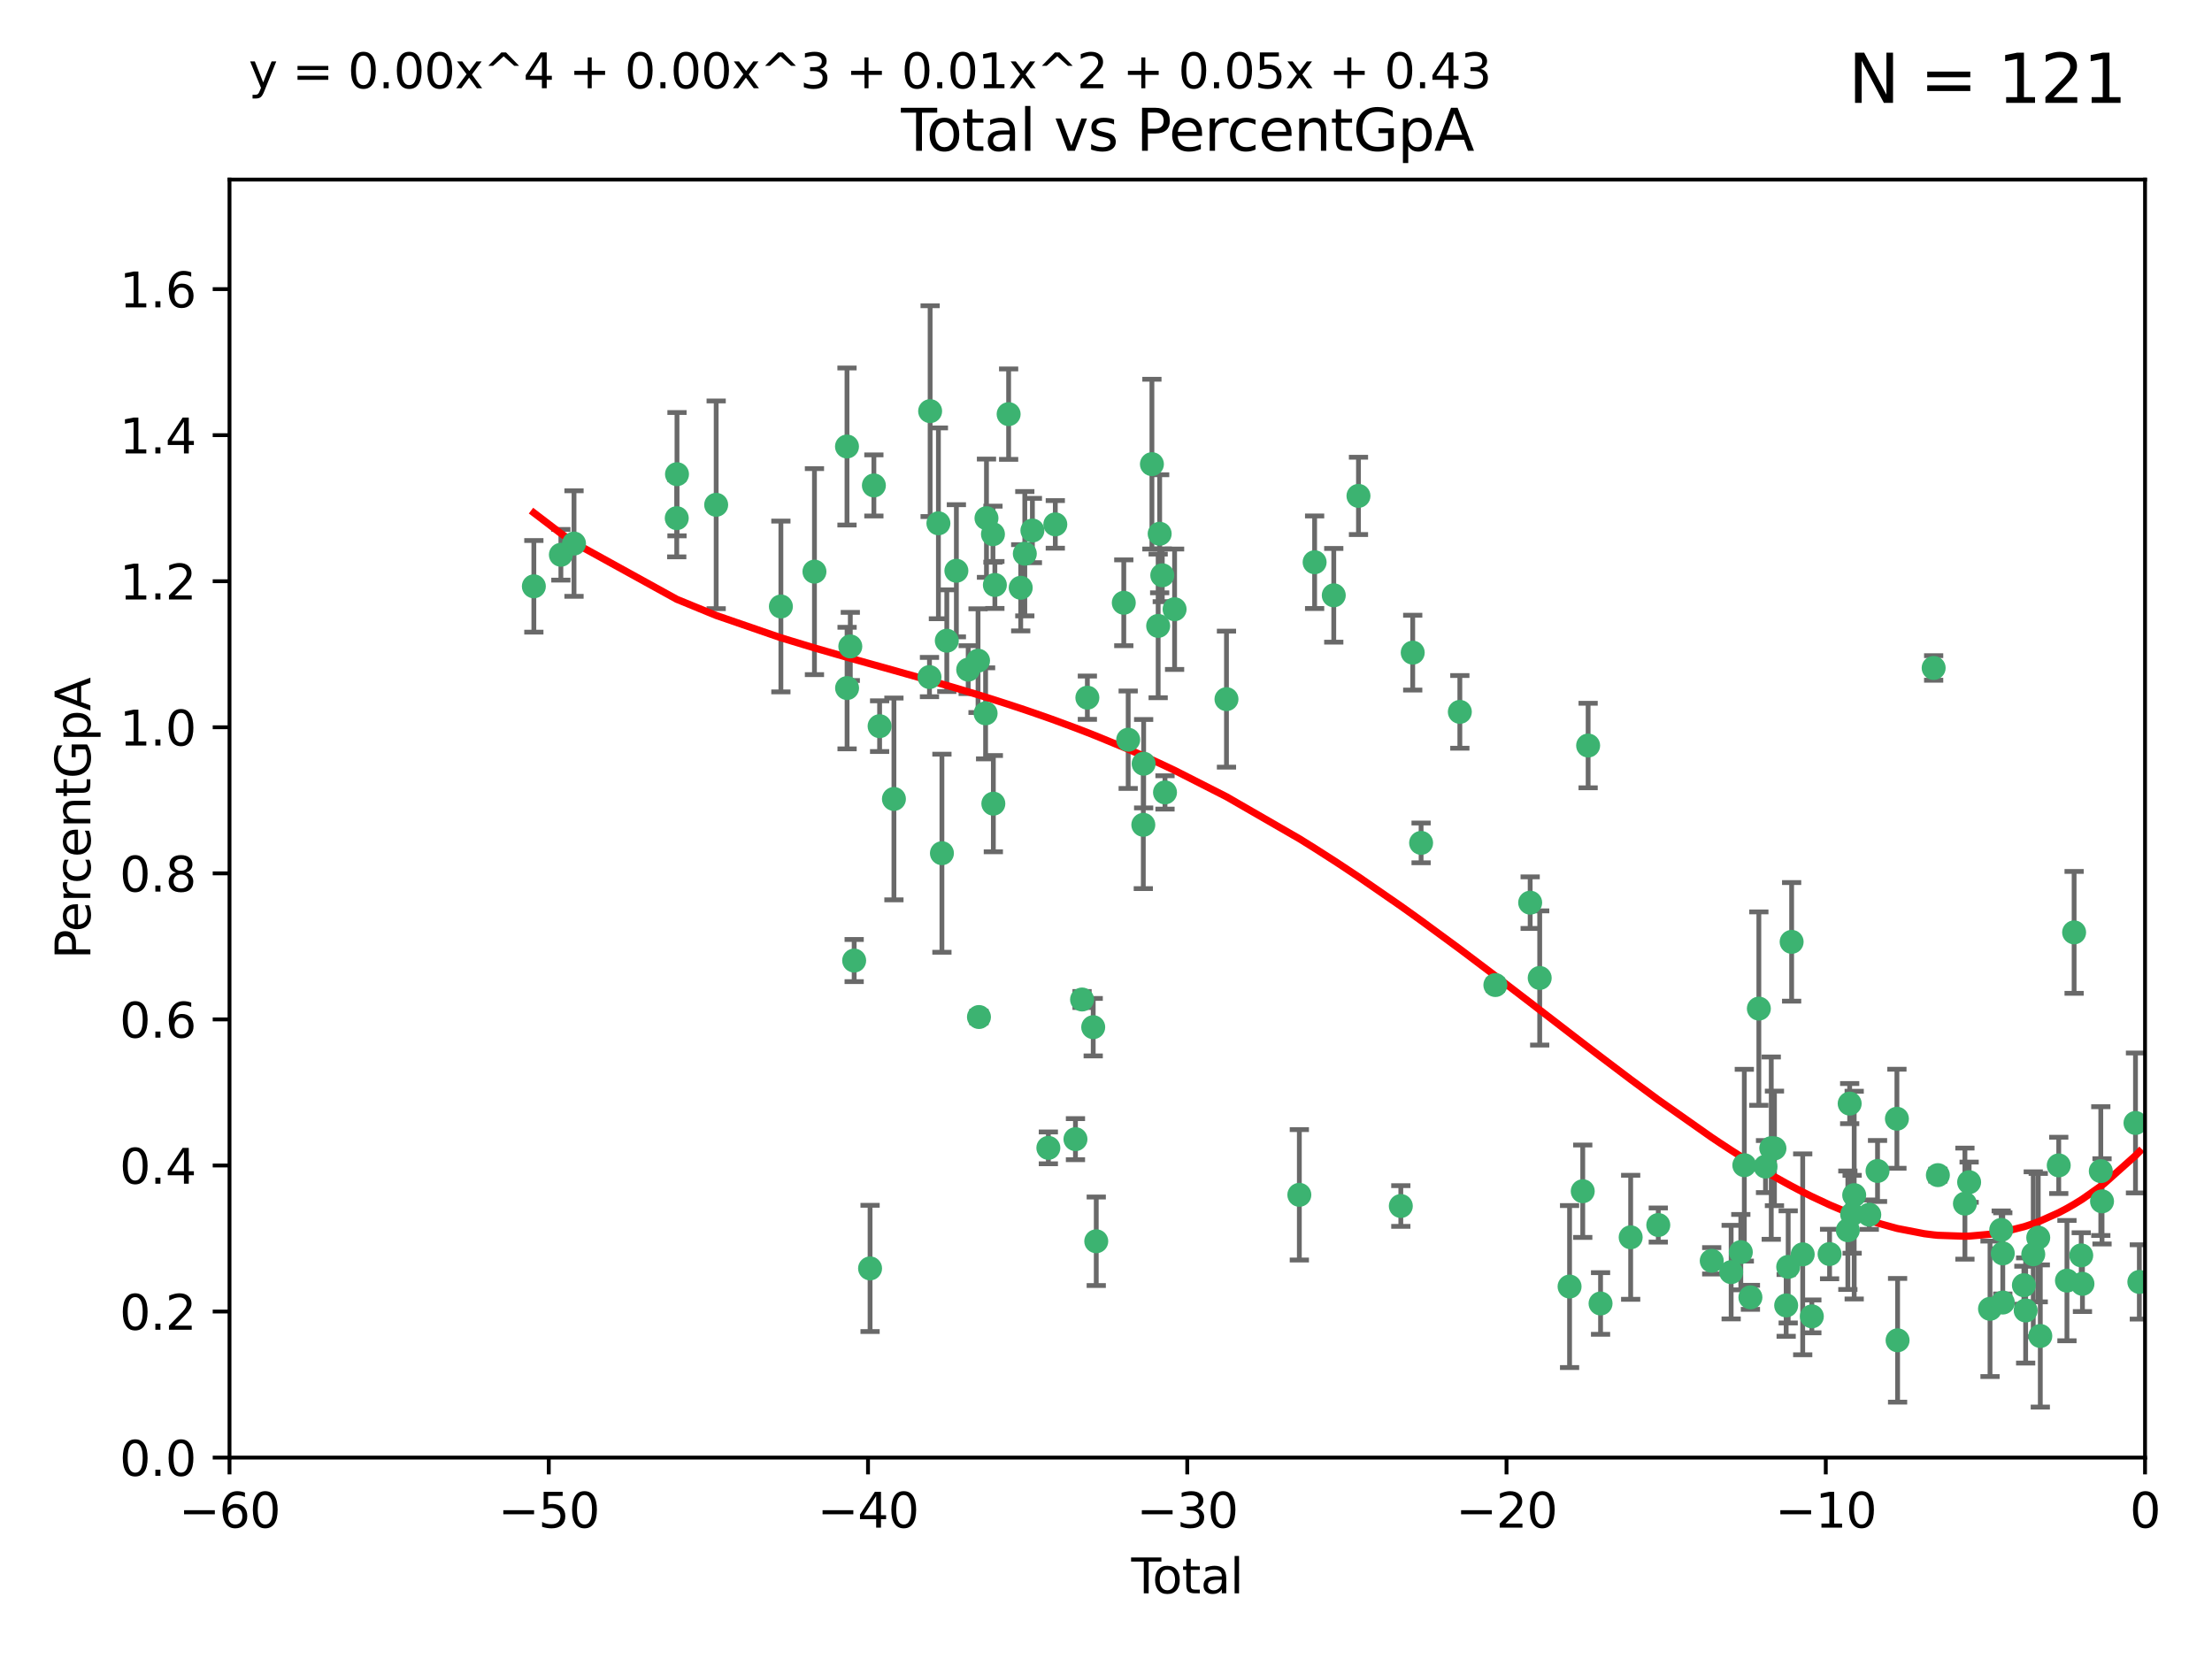 <?xml version="1.0" encoding="utf-8" standalone="no"?>
<!DOCTYPE svg PUBLIC "-//W3C//DTD SVG 1.1//EN"
  "http://www.w3.org/Graphics/SVG/1.1/DTD/svg11.dtd">
<svg xmlns:xlink="http://www.w3.org/1999/xlink" width="460.8pt" height="345.6pt" viewBox="0 0 460.8 345.6" xmlns="http://www.w3.org/2000/svg" version="1.1">
 <defs>
  <style type="text/css">*{stroke-linejoin: round; stroke-linecap: butt}</style>
 </defs>
 <g id="figure_1">
  <g id="patch_1">
   <path d="M 0 345.6 
L 460.8 345.6 
L 460.8 0 
L 0 0 
z
" style="fill: #ffffff"/>
  </g>
  <g id="axes_1">
   <g id="patch_2">
    <path d="M 47.81 303.64 
L 446.85 303.64 
L 446.85 37.411 
L 47.81 37.411 
z
" style="fill: #ffffff"/>
   </g>
   <g id="PathCollection_1">
    <defs>
     <path id="me67caff9ba" d="M 0 1.118 
C 0.297 1.118 0.581 1 0.791 0.791 
C 1 0.581 1.118 0.297 1.118 0 
C 1.118 -0.297 1 -0.581 0.791 -0.791 
C 0.581 -1 0.297 -1.118 0 -1.118 
C -0.297 -1.118 -0.581 -1 -0.791 -0.791 
C -1 -0.581 -1.118 -0.297 -1.118 0 
C -1.118 0.297 -1 0.581 -0.791 0.791 
C -0.581 1 -0.297 1.118 0 1.118 
z
" style="stroke: #3cb371"/>
    </defs>
    <g clip-path="url(#p7350456871)">
     <use xlink:href="#me67caff9ba" x="111.211" y="122.143" style="fill: #3cb371; stroke: #3cb371"/>
     <use xlink:href="#me67caff9ba" x="116.842" y="115.568" style="fill: #3cb371; stroke: #3cb371"/>
     <use xlink:href="#me67caff9ba" x="119.578" y="113.232" style="fill: #3cb371; stroke: #3cb371"/>
     <use xlink:href="#me67caff9ba" x="140.979" y="107.943" style="fill: #3cb371; stroke: #3cb371"/>
     <use xlink:href="#me67caff9ba" x="141.03" y="98.781" style="fill: #3cb371; stroke: #3cb371"/>
     <use xlink:href="#me67caff9ba" x="149.192" y="105.161" style="fill: #3cb371; stroke: #3cb371"/>
     <use xlink:href="#me67caff9ba" x="162.674" y="126.342" style="fill: #3cb371; stroke: #3cb371"/>
     <use xlink:href="#me67caff9ba" x="169.665" y="119.082" style="fill: #3cb371; stroke: #3cb371"/>
     <use xlink:href="#me67caff9ba" x="176.444" y="93.014" style="fill: #3cb371; stroke: #3cb371"/>
     <use xlink:href="#me67caff9ba" x="176.462" y="143.336" style="fill: #3cb371; stroke: #3cb371"/>
     <use xlink:href="#me67caff9ba" x="177.134" y="134.663" style="fill: #3cb371; stroke: #3cb371"/>
     <use xlink:href="#me67caff9ba" x="177.937" y="200.101" style="fill: #3cb371; stroke: #3cb371"/>
     <use xlink:href="#me67caff9ba" x="181.251" y="264.232" style="fill: #3cb371; stroke: #3cb371"/>
     <use xlink:href="#me67caff9ba" x="182.046" y="101.126" style="fill: #3cb371; stroke: #3cb371"/>
     <use xlink:href="#me67caff9ba" x="183.238" y="151.274" style="fill: #3cb371; stroke: #3cb371"/>
     <use xlink:href="#me67caff9ba" x="186.222" y="166.436" style="fill: #3cb371; stroke: #3cb371"/>
     <use xlink:href="#me67caff9ba" x="193.627" y="141.043" style="fill: #3cb371; stroke: #3cb371"/>
     <use xlink:href="#me67caff9ba" x="193.763" y="85.648" style="fill: #3cb371; stroke: #3cb371"/>
     <use xlink:href="#me67caff9ba" x="195.488" y="109.017" style="fill: #3cb371; stroke: #3cb371"/>
     <use xlink:href="#me67caff9ba" x="196.22" y="177.737" style="fill: #3cb371; stroke: #3cb371"/>
     <use xlink:href="#me67caff9ba" x="197.235" y="133.468" style="fill: #3cb371; stroke: #3cb371"/>
     <use xlink:href="#me67caff9ba" x="199.232" y="118.9" style="fill: #3cb371; stroke: #3cb371"/>
     <use xlink:href="#me67caff9ba" x="201.693" y="139.497" style="fill: #3cb371; stroke: #3cb371"/>
     <use xlink:href="#me67caff9ba" x="203.744" y="137.629" style="fill: #3cb371; stroke: #3cb371"/>
     <use xlink:href="#me67caff9ba" x="203.935" y="211.864" style="fill: #3cb371; stroke: #3cb371"/>
     <use xlink:href="#me67caff9ba" x="205.318" y="148.602" style="fill: #3cb371; stroke: #3cb371"/>
     <use xlink:href="#me67caff9ba" x="205.501" y="107.949" style="fill: #3cb371; stroke: #3cb371"/>
     <use xlink:href="#me67caff9ba" x="206.85" y="111.281" style="fill: #3cb371; stroke: #3cb371"/>
     <use xlink:href="#me67caff9ba" x="206.932" y="167.417" style="fill: #3cb371; stroke: #3cb371"/>
     <use xlink:href="#me67caff9ba" x="207.25" y="121.859" style="fill: #3cb371; stroke: #3cb371"/>
     <use xlink:href="#me67caff9ba" x="210.116" y="86.272" style="fill: #3cb371; stroke: #3cb371"/>
     <use xlink:href="#me67caff9ba" x="212.635" y="122.444" style="fill: #3cb371; stroke: #3cb371"/>
     <use xlink:href="#me67caff9ba" x="213.487" y="115.347" style="fill: #3cb371; stroke: #3cb371"/>
     <use xlink:href="#me67caff9ba" x="215.068" y="110.514" style="fill: #3cb371; stroke: #3cb371"/>
     <use xlink:href="#me67caff9ba" x="218.392" y="239.122" style="fill: #3cb371; stroke: #3cb371"/>
     <use xlink:href="#me67caff9ba" x="219.84" y="109.239" style="fill: #3cb371; stroke: #3cb371"/>
     <use xlink:href="#me67caff9ba" x="224.038" y="237.308" style="fill: #3cb371; stroke: #3cb371"/>
     <use xlink:href="#me67caff9ba" x="225.414" y="208.215" style="fill: #3cb371; stroke: #3cb371"/>
     <use xlink:href="#me67caff9ba" x="226.519" y="145.341" style="fill: #3cb371; stroke: #3cb371"/>
     <use xlink:href="#me67caff9ba" x="227.736" y="213.979" style="fill: #3cb371; stroke: #3cb371"/>
     <use xlink:href="#me67caff9ba" x="228.369" y="258.579" style="fill: #3cb371; stroke: #3cb371"/>
     <use xlink:href="#me67caff9ba" x="234.106" y="125.569" style="fill: #3cb371; stroke: #3cb371"/>
     <use xlink:href="#me67caff9ba" x="235.022" y="154.097" style="fill: #3cb371; stroke: #3cb371"/>
     <use xlink:href="#me67caff9ba" x="238.173" y="171.824" style="fill: #3cb371; stroke: #3cb371"/>
     <use xlink:href="#me67caff9ba" x="238.242" y="159.094" style="fill: #3cb371; stroke: #3cb371"/>
     <use xlink:href="#me67caff9ba" x="239.965" y="96.69" style="fill: #3cb371; stroke: #3cb371"/>
     <use xlink:href="#me67caff9ba" x="241.267" y="130.388" style="fill: #3cb371; stroke: #3cb371"/>
     <use xlink:href="#me67caff9ba" x="241.581" y="111.192" style="fill: #3cb371; stroke: #3cb371"/>
     <use xlink:href="#me67caff9ba" x="242.123" y="119.843" style="fill: #3cb371; stroke: #3cb371"/>
     <use xlink:href="#me67caff9ba" x="242.691" y="165.075" style="fill: #3cb371; stroke: #3cb371"/>
     <use xlink:href="#me67caff9ba" x="244.69" y="126.913" style="fill: #3cb371; stroke: #3cb371"/>
     <use xlink:href="#me67caff9ba" x="255.497" y="145.644" style="fill: #3cb371; stroke: #3cb371"/>
     <use xlink:href="#me67caff9ba" x="270.676" y="248.904" style="fill: #3cb371; stroke: #3cb371"/>
     <use xlink:href="#me67caff9ba" x="273.86" y="117.123" style="fill: #3cb371; stroke: #3cb371"/>
     <use xlink:href="#me67caff9ba" x="277.848" y="124.015" style="fill: #3cb371; stroke: #3cb371"/>
     <use xlink:href="#me67caff9ba" x="282.995" y="103.302" style="fill: #3cb371; stroke: #3cb371"/>
     <use xlink:href="#me67caff9ba" x="291.816" y="251.235" style="fill: #3cb371; stroke: #3cb371"/>
     <use xlink:href="#me67caff9ba" x="294.296" y="135.958" style="fill: #3cb371; stroke: #3cb371"/>
     <use xlink:href="#me67caff9ba" x="296.041" y="175.59" style="fill: #3cb371; stroke: #3cb371"/>
     <use xlink:href="#me67caff9ba" x="304.112" y="148.297" style="fill: #3cb371; stroke: #3cb371"/>
     <use xlink:href="#me67caff9ba" x="311.512" y="205.202" style="fill: #3cb371; stroke: #3cb371"/>
     <use xlink:href="#me67caff9ba" x="318.762" y="188.041" style="fill: #3cb371; stroke: #3cb371"/>
     <use xlink:href="#me67caff9ba" x="320.749" y="203.727" style="fill: #3cb371; stroke: #3cb371"/>
     <use xlink:href="#me67caff9ba" x="326.971" y="268.012" style="fill: #3cb371; stroke: #3cb371"/>
     <use xlink:href="#me67caff9ba" x="329.715" y="248.151" style="fill: #3cb371; stroke: #3cb371"/>
     <use xlink:href="#me67caff9ba" x="330.836" y="155.307" style="fill: #3cb371; stroke: #3cb371"/>
     <use xlink:href="#me67caff9ba" x="333.426" y="271.541" style="fill: #3cb371; stroke: #3cb371"/>
     <use xlink:href="#me67caff9ba" x="339.698" y="257.751" style="fill: #3cb371; stroke: #3cb371"/>
     <use xlink:href="#me67caff9ba" x="345.451" y="255.193" style="fill: #3cb371; stroke: #3cb371"/>
     <use xlink:href="#me67caff9ba" x="356.584" y="262.647" style="fill: #3cb371; stroke: #3cb371"/>
     <use xlink:href="#me67caff9ba" x="360.631" y="265.008" style="fill: #3cb371; stroke: #3cb371"/>
     <use xlink:href="#me67caff9ba" x="362.643" y="260.843" style="fill: #3cb371; stroke: #3cb371"/>
     <use xlink:href="#me67caff9ba" x="363.373" y="242.731" style="fill: #3cb371; stroke: #3cb371"/>
     <use xlink:href="#me67caff9ba" x="364.644" y="270.256" style="fill: #3cb371; stroke: #3cb371"/>
     <use xlink:href="#me67caff9ba" x="366.402" y="210.111" style="fill: #3cb371; stroke: #3cb371"/>
     <use xlink:href="#me67caff9ba" x="367.79" y="243.018" style="fill: #3cb371; stroke: #3cb371"/>
     <use xlink:href="#me67caff9ba" x="368.986" y="239.18" style="fill: #3cb371; stroke: #3cb371"/>
     <use xlink:href="#me67caff9ba" x="369.651" y="239.233" style="fill: #3cb371; stroke: #3cb371"/>
     <use xlink:href="#me67caff9ba" x="372.092" y="271.945" style="fill: #3cb371; stroke: #3cb371"/>
     <use xlink:href="#me67caff9ba" x="372.514" y="263.916" style="fill: #3cb371; stroke: #3cb371"/>
     <use xlink:href="#me67caff9ba" x="373.23" y="196.207" style="fill: #3cb371; stroke: #3cb371"/>
     <use xlink:href="#me67caff9ba" x="375.538" y="261.303" style="fill: #3cb371; stroke: #3cb371"/>
     <use xlink:href="#me67caff9ba" x="377.44" y="274.225" style="fill: #3cb371; stroke: #3cb371"/>
     <use xlink:href="#me67caff9ba" x="381.135" y="261.239" style="fill: #3cb371; stroke: #3cb371"/>
     <use xlink:href="#me67caff9ba" x="384.942" y="256.279" style="fill: #3cb371; stroke: #3cb371"/>
     <use xlink:href="#me67caff9ba" x="385.321" y="229.901" style="fill: #3cb371; stroke: #3cb371"/>
     <use xlink:href="#me67caff9ba" x="385.834" y="252.958" style="fill: #3cb371; stroke: #3cb371"/>
     <use xlink:href="#me67caff9ba" x="386.263" y="248.965" style="fill: #3cb371; stroke: #3cb371"/>
     <use xlink:href="#me67caff9ba" x="389.405" y="253.038" style="fill: #3cb371; stroke: #3cb371"/>
     <use xlink:href="#me67caff9ba" x="391.124" y="243.934" style="fill: #3cb371; stroke: #3cb371"/>
     <use xlink:href="#me67caff9ba" x="395.161" y="233.055" style="fill: #3cb371; stroke: #3cb371"/>
     <use xlink:href="#me67caff9ba" x="395.302" y="279.21" style="fill: #3cb371; stroke: #3cb371"/>
     <use xlink:href="#me67caff9ba" x="402.816" y="139.145" style="fill: #3cb371; stroke: #3cb371"/>
     <use xlink:href="#me67caff9ba" x="403.696" y="244.8" style="fill: #3cb371; stroke: #3cb371"/>
     <use xlink:href="#me67caff9ba" x="409.329" y="250.739" style="fill: #3cb371; stroke: #3cb371"/>
     <use xlink:href="#me67caff9ba" x="410.206" y="246.271" style="fill: #3cb371; stroke: #3cb371"/>
     <use xlink:href="#me67caff9ba" x="414.558" y="272.65" style="fill: #3cb371; stroke: #3cb371"/>
     <use xlink:href="#me67caff9ba" x="416.889" y="256.212" style="fill: #3cb371; stroke: #3cb371"/>
     <use xlink:href="#me67caff9ba" x="417.216" y="261.105" style="fill: #3cb371; stroke: #3cb371"/>
     <use xlink:href="#me67caff9ba" x="417.223" y="271.345" style="fill: #3cb371; stroke: #3cb371"/>
     <use xlink:href="#me67caff9ba" x="421.613" y="267.733" style="fill: #3cb371; stroke: #3cb371"/>
     <use xlink:href="#me67caff9ba" x="421.982" y="272.996" style="fill: #3cb371; stroke: #3cb371"/>
     <use xlink:href="#me67caff9ba" x="423.566" y="261.289" style="fill: #3cb371; stroke: #3cb371"/>
     <use xlink:href="#me67caff9ba" x="424.603" y="257.825" style="fill: #3cb371; stroke: #3cb371"/>
     <use xlink:href="#me67caff9ba" x="425.033" y="278.312" style="fill: #3cb371; stroke: #3cb371"/>
     <use xlink:href="#me67caff9ba" x="428.874" y="242.769" style="fill: #3cb371; stroke: #3cb371"/>
     <use xlink:href="#me67caff9ba" x="430.584" y="266.777" style="fill: #3cb371; stroke: #3cb371"/>
     <use xlink:href="#me67caff9ba" x="432.076" y="194.231" style="fill: #3cb371; stroke: #3cb371"/>
     <use xlink:href="#me67caff9ba" x="433.56" y="261.516" style="fill: #3cb371; stroke: #3cb371"/>
     <use xlink:href="#me67caff9ba" x="433.814" y="267.446" style="fill: #3cb371; stroke: #3cb371"/>
     <use xlink:href="#me67caff9ba" x="437.635" y="243.962" style="fill: #3cb371; stroke: #3cb371"/>
     <use xlink:href="#me67caff9ba" x="437.891" y="250.263" style="fill: #3cb371; stroke: #3cb371"/>
     <use xlink:href="#me67caff9ba" x="444.861" y="233.936" style="fill: #3cb371; stroke: #3cb371"/>
     <use xlink:href="#me67caff9ba" x="445.664" y="267.05" style="fill: #3cb371; stroke: #3cb371"/>
    </g>
   </g>
   <g id="matplotlib.axis_1">
    <g id="xtick_1">
     <g id="line2d_1">
      <defs>
       <path id="m23f869df36" d="M 0 0 
L 0 3.5 
" style="stroke: #000000; stroke-width: 0.8"/>
      </defs>
      <g>
       <use xlink:href="#m23f869df36" x="47.81" y="303.64" style="stroke: #000000; stroke-width: 0.8"/>
      </g>
     </g>
     <g id="text_1">
      <!-- −60 -->
      <g transform="translate(37.258 318.238)scale(0.1 -0.1)">
       <defs>
        <path id="DejaVuSans-2212" d="M 678 2272 
L 4684 2272 
L 4684 1741 
L 678 1741 
L 678 2272 
z
" transform="scale(0.016)"/>
        <path id="DejaVuSans-36" d="M 2113 2584 
Q 1688 2584 1439 2293 
Q 1191 2003 1191 1497 
Q 1191 994 1439 701 
Q 1688 409 2113 409 
Q 2538 409 2786 701 
Q 3034 994 3034 1497 
Q 3034 2003 2786 2293 
Q 2538 2584 2113 2584 
z
M 3366 4563 
L 3366 3988 
Q 3128 4100 2886 4159 
Q 2644 4219 2406 4219 
Q 1781 4219 1451 3797 
Q 1122 3375 1075 2522 
Q 1259 2794 1537 2939 
Q 1816 3084 2150 3084 
Q 2853 3084 3261 2657 
Q 3669 2231 3669 1497 
Q 3669 778 3244 343 
Q 2819 -91 2113 -91 
Q 1303 -91 875 529 
Q 447 1150 447 2328 
Q 447 3434 972 4092 
Q 1497 4750 2381 4750 
Q 2619 4750 2861 4703 
Q 3103 4656 3366 4563 
z
" transform="scale(0.016)"/>
        <path id="DejaVuSans-30" d="M 2034 4250 
Q 1547 4250 1301 3770 
Q 1056 3291 1056 2328 
Q 1056 1369 1301 889 
Q 1547 409 2034 409 
Q 2525 409 2770 889 
Q 3016 1369 3016 2328 
Q 3016 3291 2770 3770 
Q 2525 4250 2034 4250 
z
M 2034 4750 
Q 2819 4750 3233 4129 
Q 3647 3509 3647 2328 
Q 3647 1150 3233 529 
Q 2819 -91 2034 -91 
Q 1250 -91 836 529 
Q 422 1150 422 2328 
Q 422 3509 836 4129 
Q 1250 4750 2034 4750 
z
" transform="scale(0.016)"/>
       </defs>
       <use xlink:href="#DejaVuSans-2212"/>
       <use xlink:href="#DejaVuSans-36" x="83.789"/>
       <use xlink:href="#DejaVuSans-30" x="147.412"/>
      </g>
     </g>
    </g>
    <g id="xtick_2">
     <g id="line2d_2">
      <g>
       <use xlink:href="#m23f869df36" x="114.317" y="303.64" style="stroke: #000000; stroke-width: 0.8"/>
      </g>
     </g>
     <g id="text_2">
      <!-- −50 -->
      <g transform="translate(103.764 318.238)scale(0.1 -0.1)">
       <defs>
        <path id="DejaVuSans-35" d="M 691 4666 
L 3169 4666 
L 3169 4134 
L 1269 4134 
L 1269 2991 
Q 1406 3038 1543 3061 
Q 1681 3084 1819 3084 
Q 2600 3084 3056 2656 
Q 3513 2228 3513 1497 
Q 3513 744 3044 326 
Q 2575 -91 1722 -91 
Q 1428 -91 1123 -41 
Q 819 9 494 109 
L 494 744 
Q 775 591 1075 516 
Q 1375 441 1709 441 
Q 2250 441 2565 725 
Q 2881 1009 2881 1497 
Q 2881 1984 2565 2268 
Q 2250 2553 1709 2553 
Q 1456 2553 1204 2497 
Q 953 2441 691 2322 
L 691 4666 
z
" transform="scale(0.016)"/>
       </defs>
       <use xlink:href="#DejaVuSans-2212"/>
       <use xlink:href="#DejaVuSans-35" x="83.789"/>
       <use xlink:href="#DejaVuSans-30" x="147.412"/>
      </g>
     </g>
    </g>
    <g id="xtick_3">
     <g id="line2d_3">
      <g>
       <use xlink:href="#m23f869df36" x="180.823" y="303.64" style="stroke: #000000; stroke-width: 0.8"/>
      </g>
     </g>
     <g id="text_3">
      <!-- −40 -->
      <g transform="translate(170.271 318.238)scale(0.1 -0.1)">
       <defs>
        <path id="DejaVuSans-34" d="M 2419 4116 
L 825 1625 
L 2419 1625 
L 2419 4116 
z
M 2253 4666 
L 3047 4666 
L 3047 1625 
L 3713 1625 
L 3713 1100 
L 3047 1100 
L 3047 0 
L 2419 0 
L 2419 1100 
L 313 1100 
L 313 1709 
L 2253 4666 
z
" transform="scale(0.016)"/>
       </defs>
       <use xlink:href="#DejaVuSans-2212"/>
       <use xlink:href="#DejaVuSans-34" x="83.789"/>
       <use xlink:href="#DejaVuSans-30" x="147.412"/>
      </g>
     </g>
    </g>
    <g id="xtick_4">
     <g id="line2d_4">
      <g>
       <use xlink:href="#m23f869df36" x="247.33" y="303.64" style="stroke: #000000; stroke-width: 0.8"/>
      </g>
     </g>
     <g id="text_4">
      <!-- −30 -->
      <g transform="translate(236.778 318.238)scale(0.1 -0.1)">
       <defs>
        <path id="DejaVuSans-33" d="M 2597 2516 
Q 3050 2419 3304 2112 
Q 3559 1806 3559 1356 
Q 3559 666 3084 287 
Q 2609 -91 1734 -91 
Q 1441 -91 1130 -33 
Q 819 25 488 141 
L 488 750 
Q 750 597 1062 519 
Q 1375 441 1716 441 
Q 2309 441 2620 675 
Q 2931 909 2931 1356 
Q 2931 1769 2642 2001 
Q 2353 2234 1838 2234 
L 1294 2234 
L 1294 2753 
L 1863 2753 
Q 2328 2753 2575 2939 
Q 2822 3125 2822 3475 
Q 2822 3834 2567 4026 
Q 2313 4219 1838 4219 
Q 1578 4219 1281 4162 
Q 984 4106 628 3988 
L 628 4550 
Q 988 4650 1302 4700 
Q 1616 4750 1894 4750 
Q 2613 4750 3031 4423 
Q 3450 4097 3450 3541 
Q 3450 3153 3228 2886 
Q 3006 2619 2597 2516 
z
" transform="scale(0.016)"/>
       </defs>
       <use xlink:href="#DejaVuSans-2212"/>
       <use xlink:href="#DejaVuSans-33" x="83.789"/>
       <use xlink:href="#DejaVuSans-30" x="147.412"/>
      </g>
     </g>
    </g>
    <g id="xtick_5">
     <g id="line2d_5">
      <g>
       <use xlink:href="#m23f869df36" x="313.837" y="303.64" style="stroke: #000000; stroke-width: 0.8"/>
      </g>
     </g>
     <g id="text_5">
      <!-- −20 -->
      <g transform="translate(303.284 318.238)scale(0.1 -0.1)">
       <defs>
        <path id="DejaVuSans-32" d="M 1228 531 
L 3431 531 
L 3431 0 
L 469 0 
L 469 531 
Q 828 903 1448 1529 
Q 2069 2156 2228 2338 
Q 2531 2678 2651 2914 
Q 2772 3150 2772 3378 
Q 2772 3750 2511 3984 
Q 2250 4219 1831 4219 
Q 1534 4219 1204 4116 
Q 875 4013 500 3803 
L 500 4441 
Q 881 4594 1212 4672 
Q 1544 4750 1819 4750 
Q 2544 4750 2975 4387 
Q 3406 4025 3406 3419 
Q 3406 3131 3298 2873 
Q 3191 2616 2906 2266 
Q 2828 2175 2409 1742 
Q 1991 1309 1228 531 
z
" transform="scale(0.016)"/>
       </defs>
       <use xlink:href="#DejaVuSans-2212"/>
       <use xlink:href="#DejaVuSans-32" x="83.789"/>
       <use xlink:href="#DejaVuSans-30" x="147.412"/>
      </g>
     </g>
    </g>
    <g id="xtick_6">
     <g id="line2d_6">
      <g>
       <use xlink:href="#m23f869df36" x="380.343" y="303.64" style="stroke: #000000; stroke-width: 0.8"/>
      </g>
     </g>
     <g id="text_6">
      <!-- −10 -->
      <g transform="translate(369.791 318.238)scale(0.1 -0.1)">
       <defs>
        <path id="DejaVuSans-31" d="M 794 531 
L 1825 531 
L 1825 4091 
L 703 3866 
L 703 4441 
L 1819 4666 
L 2450 4666 
L 2450 531 
L 3481 531 
L 3481 0 
L 794 0 
L 794 531 
z
" transform="scale(0.016)"/>
       </defs>
       <use xlink:href="#DejaVuSans-2212"/>
       <use xlink:href="#DejaVuSans-31" x="83.789"/>
       <use xlink:href="#DejaVuSans-30" x="147.412"/>
      </g>
     </g>
    </g>
    <g id="xtick_7">
     <g id="line2d_7">
      <g>
       <use xlink:href="#m23f869df36" x="446.85" y="303.64" style="stroke: #000000; stroke-width: 0.8"/>
      </g>
     </g>
     <g id="text_7">
      <!-- 0 -->
      <g transform="translate(443.669 318.238)scale(0.1 -0.1)">
       <use xlink:href="#DejaVuSans-30"/>
      </g>
     </g>
    </g>
    <g id="text_8">
     <!-- Total -->
     <g transform="translate(235.653 331.917)scale(0.1 -0.1)">
      <defs>
       <path id="DejaVuSans-54" d="M -19 4666 
L 3928 4666 
L 3928 4134 
L 2272 4134 
L 2272 0 
L 1638 0 
L 1638 4134 
L -19 4134 
L -19 4666 
z
" transform="scale(0.016)"/>
       <path id="DejaVuSans-6f" d="M 1959 3097 
Q 1497 3097 1228 2736 
Q 959 2375 959 1747 
Q 959 1119 1226 758 
Q 1494 397 1959 397 
Q 2419 397 2687 759 
Q 2956 1122 2956 1747 
Q 2956 2369 2687 2733 
Q 2419 3097 1959 3097 
z
M 1959 3584 
Q 2709 3584 3137 3096 
Q 3566 2609 3566 1747 
Q 3566 888 3137 398 
Q 2709 -91 1959 -91 
Q 1206 -91 779 398 
Q 353 888 353 1747 
Q 353 2609 779 3096 
Q 1206 3584 1959 3584 
z
" transform="scale(0.016)"/>
       <path id="DejaVuSans-74" d="M 1172 4494 
L 1172 3500 
L 2356 3500 
L 2356 3053 
L 1172 3053 
L 1172 1153 
Q 1172 725 1289 603 
Q 1406 481 1766 481 
L 2356 481 
L 2356 0 
L 1766 0 
Q 1100 0 847 248 
Q 594 497 594 1153 
L 594 3053 
L 172 3053 
L 172 3500 
L 594 3500 
L 594 4494 
L 1172 4494 
z
" transform="scale(0.016)"/>
       <path id="DejaVuSans-61" d="M 2194 1759 
Q 1497 1759 1228 1600 
Q 959 1441 959 1056 
Q 959 750 1161 570 
Q 1363 391 1709 391 
Q 2188 391 2477 730 
Q 2766 1069 2766 1631 
L 2766 1759 
L 2194 1759 
z
M 3341 1997 
L 3341 0 
L 2766 0 
L 2766 531 
Q 2569 213 2275 61 
Q 1981 -91 1556 -91 
Q 1019 -91 701 211 
Q 384 513 384 1019 
Q 384 1609 779 1909 
Q 1175 2209 1959 2209 
L 2766 2209 
L 2766 2266 
Q 2766 2663 2505 2880 
Q 2244 3097 1772 3097 
Q 1472 3097 1187 3025 
Q 903 2953 641 2809 
L 641 3341 
Q 956 3463 1253 3523 
Q 1550 3584 1831 3584 
Q 2591 3584 2966 3190 
Q 3341 2797 3341 1997 
z
" transform="scale(0.016)"/>
       <path id="DejaVuSans-6c" d="M 603 4863 
L 1178 4863 
L 1178 0 
L 603 0 
L 603 4863 
z
" transform="scale(0.016)"/>
      </defs>
      <use xlink:href="#DejaVuSans-54"/>
      <use xlink:href="#DejaVuSans-6f" x="44.084"/>
      <use xlink:href="#DejaVuSans-74" x="105.266"/>
      <use xlink:href="#DejaVuSans-61" x="144.475"/>
      <use xlink:href="#DejaVuSans-6c" x="205.754"/>
     </g>
    </g>
   </g>
   <g id="matplotlib.axis_2">
    <g id="ytick_1">
     <g id="line2d_8">
      <defs>
       <path id="m292829c511" d="M 0 0 
L -3.5 0 
" style="stroke: #000000; stroke-width: 0.8"/>
      </defs>
      <g>
       <use xlink:href="#m292829c511" x="47.81" y="303.64" style="stroke: #000000; stroke-width: 0.8"/>
      </g>
     </g>
     <g id="text_9">
      <!-- 0.0 -->
      <g transform="translate(24.907 307.439)scale(0.1 -0.1)">
       <defs>
        <path id="DejaVuSans-2e" d="M 684 794 
L 1344 794 
L 1344 0 
L 684 0 
L 684 794 
z
" transform="scale(0.016)"/>
       </defs>
       <use xlink:href="#DejaVuSans-30"/>
       <use xlink:href="#DejaVuSans-2e" x="63.623"/>
       <use xlink:href="#DejaVuSans-30" x="95.41"/>
      </g>
     </g>
    </g>
    <g id="ytick_2">
     <g id="line2d_9">
      <g>
       <use xlink:href="#m292829c511" x="47.81" y="273.214" style="stroke: #000000; stroke-width: 0.8"/>
      </g>
     </g>
     <g id="text_10">
      <!-- 0.2 -->
      <g transform="translate(24.907 277.013)scale(0.1 -0.1)">
       <use xlink:href="#DejaVuSans-30"/>
       <use xlink:href="#DejaVuSans-2e" x="63.623"/>
       <use xlink:href="#DejaVuSans-32" x="95.41"/>
      </g>
     </g>
    </g>
    <g id="ytick_3">
     <g id="line2d_10">
      <g>
       <use xlink:href="#m292829c511" x="47.81" y="242.788" style="stroke: #000000; stroke-width: 0.8"/>
      </g>
     </g>
     <g id="text_11">
      <!-- 0.4 -->
      <g transform="translate(24.907 246.587)scale(0.1 -0.1)">
       <use xlink:href="#DejaVuSans-30"/>
       <use xlink:href="#DejaVuSans-2e" x="63.623"/>
       <use xlink:href="#DejaVuSans-34" x="95.41"/>
      </g>
     </g>
    </g>
    <g id="ytick_4">
     <g id="line2d_11">
      <g>
       <use xlink:href="#m292829c511" x="47.81" y="212.362" style="stroke: #000000; stroke-width: 0.8"/>
      </g>
     </g>
     <g id="text_12">
      <!-- 0.6 -->
      <g transform="translate(24.907 216.161)scale(0.1 -0.1)">
       <use xlink:href="#DejaVuSans-30"/>
       <use xlink:href="#DejaVuSans-2e" x="63.623"/>
       <use xlink:href="#DejaVuSans-36" x="95.41"/>
      </g>
     </g>
    </g>
    <g id="ytick_5">
     <g id="line2d_12">
      <g>
       <use xlink:href="#m292829c511" x="47.81" y="181.935" style="stroke: #000000; stroke-width: 0.8"/>
      </g>
     </g>
     <g id="text_13">
      <!-- 0.8 -->
      <g transform="translate(24.907 185.735)scale(0.1 -0.1)">
       <defs>
        <path id="DejaVuSans-38" d="M 2034 2216 
Q 1584 2216 1326 1975 
Q 1069 1734 1069 1313 
Q 1069 891 1326 650 
Q 1584 409 2034 409 
Q 2484 409 2743 651 
Q 3003 894 3003 1313 
Q 3003 1734 2745 1975 
Q 2488 2216 2034 2216 
z
M 1403 2484 
Q 997 2584 770 2862 
Q 544 3141 544 3541 
Q 544 4100 942 4425 
Q 1341 4750 2034 4750 
Q 2731 4750 3128 4425 
Q 3525 4100 3525 3541 
Q 3525 3141 3298 2862 
Q 3072 2584 2669 2484 
Q 3125 2378 3379 2068 
Q 3634 1759 3634 1313 
Q 3634 634 3220 271 
Q 2806 -91 2034 -91 
Q 1263 -91 848 271 
Q 434 634 434 1313 
Q 434 1759 690 2068 
Q 947 2378 1403 2484 
z
M 1172 3481 
Q 1172 3119 1398 2916 
Q 1625 2713 2034 2713 
Q 2441 2713 2670 2916 
Q 2900 3119 2900 3481 
Q 2900 3844 2670 4047 
Q 2441 4250 2034 4250 
Q 1625 4250 1398 4047 
Q 1172 3844 1172 3481 
z
" transform="scale(0.016)"/>
       </defs>
       <use xlink:href="#DejaVuSans-30"/>
       <use xlink:href="#DejaVuSans-2e" x="63.623"/>
       <use xlink:href="#DejaVuSans-38" x="95.41"/>
      </g>
     </g>
    </g>
    <g id="ytick_6">
     <g id="line2d_13">
      <g>
       <use xlink:href="#m292829c511" x="47.81" y="151.509" style="stroke: #000000; stroke-width: 0.8"/>
      </g>
     </g>
     <g id="text_14">
      <!-- 1.0 -->
      <g transform="translate(24.907 155.308)scale(0.1 -0.1)">
       <use xlink:href="#DejaVuSans-31"/>
       <use xlink:href="#DejaVuSans-2e" x="63.623"/>
       <use xlink:href="#DejaVuSans-30" x="95.41"/>
      </g>
     </g>
    </g>
    <g id="ytick_7">
     <g id="line2d_14">
      <g>
       <use xlink:href="#m292829c511" x="47.81" y="121.083" style="stroke: #000000; stroke-width: 0.8"/>
      </g>
     </g>
     <g id="text_15">
      <!-- 1.2 -->
      <g transform="translate(24.907 124.882)scale(0.1 -0.1)">
       <use xlink:href="#DejaVuSans-31"/>
       <use xlink:href="#DejaVuSans-2e" x="63.623"/>
       <use xlink:href="#DejaVuSans-32" x="95.41"/>
      </g>
     </g>
    </g>
    <g id="ytick_8">
     <g id="line2d_15">
      <g>
       <use xlink:href="#m292829c511" x="47.81" y="90.657" style="stroke: #000000; stroke-width: 0.8"/>
      </g>
     </g>
     <g id="text_16">
      <!-- 1.4 -->
      <g transform="translate(24.907 94.456)scale(0.1 -0.1)">
       <use xlink:href="#DejaVuSans-31"/>
       <use xlink:href="#DejaVuSans-2e" x="63.623"/>
       <use xlink:href="#DejaVuSans-34" x="95.41"/>
      </g>
     </g>
    </g>
    <g id="ytick_9">
     <g id="line2d_16">
      <g>
       <use xlink:href="#m292829c511" x="47.81" y="60.231" style="stroke: #000000; stroke-width: 0.8"/>
      </g>
     </g>
     <g id="text_17">
      <!-- 1.6 -->
      <g transform="translate(24.907 64.03)scale(0.1 -0.1)">
       <use xlink:href="#DejaVuSans-31"/>
       <use xlink:href="#DejaVuSans-2e" x="63.623"/>
       <use xlink:href="#DejaVuSans-36" x="95.41"/>
      </g>
     </g>
    </g>
    <g id="text_18">
     <!-- PercentGpA -->
     <g transform="translate(18.827 199.802)rotate(-90)scale(0.1 -0.1)">
      <defs>
       <path id="DejaVuSans-50" d="M 1259 4147 
L 1259 2394 
L 2053 2394 
Q 2494 2394 2734 2622 
Q 2975 2850 2975 3272 
Q 2975 3691 2734 3919 
Q 2494 4147 2053 4147 
L 1259 4147 
z
M 628 4666 
L 2053 4666 
Q 2838 4666 3239 4311 
Q 3641 3956 3641 3272 
Q 3641 2581 3239 2228 
Q 2838 1875 2053 1875 
L 1259 1875 
L 1259 0 
L 628 0 
L 628 4666 
z
" transform="scale(0.016)"/>
       <path id="DejaVuSans-65" d="M 3597 1894 
L 3597 1613 
L 953 1613 
Q 991 1019 1311 708 
Q 1631 397 2203 397 
Q 2534 397 2845 478 
Q 3156 559 3463 722 
L 3463 178 
Q 3153 47 2828 -22 
Q 2503 -91 2169 -91 
Q 1331 -91 842 396 
Q 353 884 353 1716 
Q 353 2575 817 3079 
Q 1281 3584 2069 3584 
Q 2775 3584 3186 3129 
Q 3597 2675 3597 1894 
z
M 3022 2063 
Q 3016 2534 2758 2815 
Q 2500 3097 2075 3097 
Q 1594 3097 1305 2825 
Q 1016 2553 972 2059 
L 3022 2063 
z
" transform="scale(0.016)"/>
       <path id="DejaVuSans-72" d="M 2631 2963 
Q 2534 3019 2420 3045 
Q 2306 3072 2169 3072 
Q 1681 3072 1420 2755 
Q 1159 2438 1159 1844 
L 1159 0 
L 581 0 
L 581 3500 
L 1159 3500 
L 1159 2956 
Q 1341 3275 1631 3429 
Q 1922 3584 2338 3584 
Q 2397 3584 2469 3576 
Q 2541 3569 2628 3553 
L 2631 2963 
z
" transform="scale(0.016)"/>
       <path id="DejaVuSans-63" d="M 3122 3366 
L 3122 2828 
Q 2878 2963 2633 3030 
Q 2388 3097 2138 3097 
Q 1578 3097 1268 2742 
Q 959 2388 959 1747 
Q 959 1106 1268 751 
Q 1578 397 2138 397 
Q 2388 397 2633 464 
Q 2878 531 3122 666 
L 3122 134 
Q 2881 22 2623 -34 
Q 2366 -91 2075 -91 
Q 1284 -91 818 406 
Q 353 903 353 1747 
Q 353 2603 823 3093 
Q 1294 3584 2113 3584 
Q 2378 3584 2631 3529 
Q 2884 3475 3122 3366 
z
" transform="scale(0.016)"/>
       <path id="DejaVuSans-6e" d="M 3513 2113 
L 3513 0 
L 2938 0 
L 2938 2094 
Q 2938 2591 2744 2837 
Q 2550 3084 2163 3084 
Q 1697 3084 1428 2787 
Q 1159 2491 1159 1978 
L 1159 0 
L 581 0 
L 581 3500 
L 1159 3500 
L 1159 2956 
Q 1366 3272 1645 3428 
Q 1925 3584 2291 3584 
Q 2894 3584 3203 3211 
Q 3513 2838 3513 2113 
z
" transform="scale(0.016)"/>
       <path id="DejaVuSans-47" d="M 3809 666 
L 3809 1919 
L 2778 1919 
L 2778 2438 
L 4434 2438 
L 4434 434 
Q 4069 175 3628 42 
Q 3188 -91 2688 -91 
Q 1594 -91 976 548 
Q 359 1188 359 2328 
Q 359 3472 976 4111 
Q 1594 4750 2688 4750 
Q 3144 4750 3555 4637 
Q 3966 4525 4313 4306 
L 4313 3634 
Q 3963 3931 3569 4081 
Q 3175 4231 2741 4231 
Q 1884 4231 1454 3753 
Q 1025 3275 1025 2328 
Q 1025 1384 1454 906 
Q 1884 428 2741 428 
Q 3075 428 3337 486 
Q 3600 544 3809 666 
z
" transform="scale(0.016)"/>
       <path id="DejaVuSans-70" d="M 1159 525 
L 1159 -1331 
L 581 -1331 
L 581 3500 
L 1159 3500 
L 1159 2969 
Q 1341 3281 1617 3432 
Q 1894 3584 2278 3584 
Q 2916 3584 3314 3078 
Q 3713 2572 3713 1747 
Q 3713 922 3314 415 
Q 2916 -91 2278 -91 
Q 1894 -91 1617 61 
Q 1341 213 1159 525 
z
M 3116 1747 
Q 3116 2381 2855 2742 
Q 2594 3103 2138 3103 
Q 1681 3103 1420 2742 
Q 1159 2381 1159 1747 
Q 1159 1113 1420 752 
Q 1681 391 2138 391 
Q 2594 391 2855 752 
Q 3116 1113 3116 1747 
z
" transform="scale(0.016)"/>
       <path id="DejaVuSans-41" d="M 2188 4044 
L 1331 1722 
L 3047 1722 
L 2188 4044 
z
M 1831 4666 
L 2547 4666 
L 4325 0 
L 3669 0 
L 3244 1197 
L 1141 1197 
L 716 0 
L 50 0 
L 1831 4666 
z
" transform="scale(0.016)"/>
      </defs>
      <use xlink:href="#DejaVuSans-50"/>
      <use xlink:href="#DejaVuSans-65" x="56.678"/>
      <use xlink:href="#DejaVuSans-72" x="118.201"/>
      <use xlink:href="#DejaVuSans-63" x="157.064"/>
      <use xlink:href="#DejaVuSans-65" x="212.045"/>
      <use xlink:href="#DejaVuSans-6e" x="273.568"/>
      <use xlink:href="#DejaVuSans-74" x="336.947"/>
      <use xlink:href="#DejaVuSans-47" x="376.156"/>
      <use xlink:href="#DejaVuSans-70" x="453.646"/>
      <use xlink:href="#DejaVuSans-41" x="517.123"/>
     </g>
    </g>
   </g>
   <g id="LineCollection_1">
    <path d="M 111.211 131.684 
L 111.211 112.601 
" clip-path="url(#p7350456871)" style="fill: none; stroke: #696969"/>
    <path d="M 116.842 120.843 
L 116.842 110.292 
" clip-path="url(#p7350456871)" style="fill: none; stroke: #696969"/>
    <path d="M 119.578 124.224 
L 119.578 102.241 
" clip-path="url(#p7350456871)" style="fill: none; stroke: #696969"/>
    <path d="M 140.979 116.002 
L 140.979 99.884 
" clip-path="url(#p7350456871)" style="fill: none; stroke: #696969"/>
    <path d="M 141.03 111.622 
L 141.03 85.94 
" clip-path="url(#p7350456871)" style="fill: none; stroke: #696969"/>
    <path d="M 149.192 126.793 
L 149.192 83.529 
" clip-path="url(#p7350456871)" style="fill: none; stroke: #696969"/>
    <path d="M 162.674 144.131 
L 162.674 108.553 
" clip-path="url(#p7350456871)" style="fill: none; stroke: #696969"/>
    <path d="M 169.665 140.54 
L 169.665 97.624 
" clip-path="url(#p7350456871)" style="fill: none; stroke: #696969"/>
    <path d="M 176.444 109.37 
L 176.444 76.657 
" clip-path="url(#p7350456871)" style="fill: none; stroke: #696969"/>
    <path d="M 176.462 155.999 
L 176.462 130.673 
" clip-path="url(#p7350456871)" style="fill: none; stroke: #696969"/>
    <path d="M 177.134 141.76 
L 177.134 127.565 
" clip-path="url(#p7350456871)" style="fill: none; stroke: #696969"/>
    <path d="M 177.937 204.49 
L 177.937 195.712 
" clip-path="url(#p7350456871)" style="fill: none; stroke: #696969"/>
    <path d="M 181.251 277.382 
L 181.251 251.083 
" clip-path="url(#p7350456871)" style="fill: none; stroke: #696969"/>
    <path d="M 182.046 107.492 
L 182.046 94.76 
" clip-path="url(#p7350456871)" style="fill: none; stroke: #696969"/>
    <path d="M 183.238 156.555 
L 183.238 145.993 
" clip-path="url(#p7350456871)" style="fill: none; stroke: #696969"/>
    <path d="M 186.222 187.454 
L 186.222 145.417 
" clip-path="url(#p7350456871)" style="fill: none; stroke: #696969"/>
    <path d="M 193.627 145.137 
L 193.627 136.95 
" clip-path="url(#p7350456871)" style="fill: none; stroke: #696969"/>
    <path d="M 193.763 107.604 
L 193.763 63.693 
" clip-path="url(#p7350456871)" style="fill: none; stroke: #696969"/>
    <path d="M 195.488 128.892 
L 195.488 89.143 
" clip-path="url(#p7350456871)" style="fill: none; stroke: #696969"/>
    <path d="M 196.22 198.37 
L 196.22 157.105 
" clip-path="url(#p7350456871)" style="fill: none; stroke: #696969"/>
    <path d="M 197.235 144.058 
L 197.235 122.877 
" clip-path="url(#p7350456871)" style="fill: none; stroke: #696969"/>
    <path d="M 199.232 132.664 
L 199.232 105.136 
" clip-path="url(#p7350456871)" style="fill: none; stroke: #696969"/>
    <path d="M 201.693 144.481 
L 201.693 134.514 
" clip-path="url(#p7350456871)" style="fill: none; stroke: #696969"/>
    <path d="M 203.744 148.436 
L 203.744 126.823 
" clip-path="url(#p7350456871)" style="fill: none; stroke: #696969"/>
    <path d="M 203.935 213.072 
L 203.935 210.656 
" clip-path="url(#p7350456871)" style="fill: none; stroke: #696969"/>
    <path d="M 205.318 158.086 
L 205.318 139.118 
" clip-path="url(#p7350456871)" style="fill: none; stroke: #696969"/>
    <path d="M 205.501 120.265 
L 205.501 95.634 
" clip-path="url(#p7350456871)" style="fill: none; stroke: #696969"/>
    <path d="M 206.85 117.118 
L 206.85 105.444 
" clip-path="url(#p7350456871)" style="fill: none; stroke: #696969"/>
    <path d="M 206.932 177.442 
L 206.932 157.392 
" clip-path="url(#p7350456871)" style="fill: none; stroke: #696969"/>
    <path d="M 207.25 126.751 
L 207.25 116.967 
" clip-path="url(#p7350456871)" style="fill: none; stroke: #696969"/>
    <path d="M 210.116 95.691 
L 210.116 76.852 
" clip-path="url(#p7350456871)" style="fill: none; stroke: #696969"/>
    <path d="M 212.635 131.425 
L 212.635 113.463 
" clip-path="url(#p7350456871)" style="fill: none; stroke: #696969"/>
    <path d="M 213.487 128.299 
L 213.487 102.395 
" clip-path="url(#p7350456871)" style="fill: none; stroke: #696969"/>
    <path d="M 215.068 117.217 
L 215.068 103.811 
" clip-path="url(#p7350456871)" style="fill: none; stroke: #696969"/>
    <path d="M 218.392 242.438 
L 218.392 235.807 
" clip-path="url(#p7350456871)" style="fill: none; stroke: #696969"/>
    <path d="M 219.84 114.195 
L 219.84 104.283 
" clip-path="url(#p7350456871)" style="fill: none; stroke: #696969"/>
    <path d="M 224.038 241.586 
L 224.038 233.03 
" clip-path="url(#p7350456871)" style="fill: none; stroke: #696969"/>
    <path d="M 225.414 209.889 
L 225.414 206.542 
" clip-path="url(#p7350456871)" style="fill: none; stroke: #696969"/>
    <path d="M 226.519 149.851 
L 226.519 140.831 
" clip-path="url(#p7350456871)" style="fill: none; stroke: #696969"/>
    <path d="M 227.736 219.969 
L 227.736 207.99 
" clip-path="url(#p7350456871)" style="fill: none; stroke: #696969"/>
    <path d="M 228.369 267.795 
L 228.369 249.362 
" clip-path="url(#p7350456871)" style="fill: none; stroke: #696969"/>
    <path d="M 234.106 134.51 
L 234.106 116.629 
" clip-path="url(#p7350456871)" style="fill: none; stroke: #696969"/>
    <path d="M 235.022 164.246 
L 235.022 143.949 
" clip-path="url(#p7350456871)" style="fill: none; stroke: #696969"/>
    <path d="M 238.173 185.115 
L 238.173 158.533 
" clip-path="url(#p7350456871)" style="fill: none; stroke: #696969"/>
    <path d="M 238.242 168.305 
L 238.242 149.883 
" clip-path="url(#p7350456871)" style="fill: none; stroke: #696969"/>
    <path d="M 239.965 114.37 
L 239.965 79.009 
" clip-path="url(#p7350456871)" style="fill: none; stroke: #696969"/>
    <path d="M 241.267 145.35 
L 241.267 115.426 
" clip-path="url(#p7350456871)" style="fill: none; stroke: #696969"/>
    <path d="M 241.581 123.488 
L 241.581 98.897 
" clip-path="url(#p7350456871)" style="fill: none; stroke: #696969"/>
    <path d="M 242.123 125.336 
L 242.123 114.351 
" clip-path="url(#p7350456871)" style="fill: none; stroke: #696969"/>
    <path d="M 242.691 168.546 
L 242.691 161.604 
" clip-path="url(#p7350456871)" style="fill: none; stroke: #696969"/>
    <path d="M 244.69 139.456 
L 244.69 114.37 
" clip-path="url(#p7350456871)" style="fill: none; stroke: #696969"/>
    <path d="M 255.497 159.813 
L 255.497 131.474 
" clip-path="url(#p7350456871)" style="fill: none; stroke: #696969"/>
    <path d="M 270.676 262.485 
L 270.676 235.322 
" clip-path="url(#p7350456871)" style="fill: none; stroke: #696969"/>
    <path d="M 273.86 126.763 
L 273.86 107.483 
" clip-path="url(#p7350456871)" style="fill: none; stroke: #696969"/>
    <path d="M 277.848 133.777 
L 277.848 114.253 
" clip-path="url(#p7350456871)" style="fill: none; stroke: #696969"/>
    <path d="M 282.995 111.355 
L 282.995 95.25 
" clip-path="url(#p7350456871)" style="fill: none; stroke: #696969"/>
    <path d="M 291.816 255.474 
L 291.816 246.995 
" clip-path="url(#p7350456871)" style="fill: none; stroke: #696969"/>
    <path d="M 294.296 143.75 
L 294.296 128.166 
" clip-path="url(#p7350456871)" style="fill: none; stroke: #696969"/>
    <path d="M 296.041 179.727 
L 296.041 171.452 
" clip-path="url(#p7350456871)" style="fill: none; stroke: #696969"/>
    <path d="M 304.112 155.865 
L 304.112 140.729 
" clip-path="url(#p7350456871)" style="fill: none; stroke: #696969"/>
    <path d="M 311.512 206.291 
L 311.512 204.114 
" clip-path="url(#p7350456871)" style="fill: none; stroke: #696969"/>
    <path d="M 318.762 193.412 
L 318.762 182.671 
" clip-path="url(#p7350456871)" style="fill: none; stroke: #696969"/>
    <path d="M 320.749 217.705 
L 320.749 189.75 
" clip-path="url(#p7350456871)" style="fill: none; stroke: #696969"/>
    <path d="M 326.971 284.883 
L 326.971 251.14 
" clip-path="url(#p7350456871)" style="fill: none; stroke: #696969"/>
    <path d="M 329.715 257.777 
L 329.715 238.526 
" clip-path="url(#p7350456871)" style="fill: none; stroke: #696969"/>
    <path d="M 330.836 164.111 
L 330.836 146.503 
" clip-path="url(#p7350456871)" style="fill: none; stroke: #696969"/>
    <path d="M 333.426 277.958 
L 333.426 265.123 
" clip-path="url(#p7350456871)" style="fill: none; stroke: #696969"/>
    <path d="M 339.698 270.667 
L 339.698 244.834 
" clip-path="url(#p7350456871)" style="fill: none; stroke: #696969"/>
    <path d="M 345.451 258.749 
L 345.451 251.637 
" clip-path="url(#p7350456871)" style="fill: none; stroke: #696969"/>
    <path d="M 356.584 265.398 
L 356.584 259.897 
" clip-path="url(#p7350456871)" style="fill: none; stroke: #696969"/>
    <path d="M 360.631 274.757 
L 360.631 255.26 
" clip-path="url(#p7350456871)" style="fill: none; stroke: #696969"/>
    <path d="M 362.643 268.692 
L 362.643 252.993 
" clip-path="url(#p7350456871)" style="fill: none; stroke: #696969"/>
    <path d="M 363.373 262.705 
L 363.373 222.756 
" clip-path="url(#p7350456871)" style="fill: none; stroke: #696969"/>
    <path d="M 364.644 272.762 
L 364.644 267.75 
" clip-path="url(#p7350456871)" style="fill: none; stroke: #696969"/>
    <path d="M 366.402 230.254 
L 366.402 189.968 
" clip-path="url(#p7350456871)" style="fill: none; stroke: #696969"/>
    <path d="M 367.79 248.44 
L 367.79 237.595 
" clip-path="url(#p7350456871)" style="fill: none; stroke: #696969"/>
    <path d="M 368.986 258.172 
L 368.986 220.188 
" clip-path="url(#p7350456871)" style="fill: none; stroke: #696969"/>
    <path d="M 369.651 251.164 
L 369.651 227.301 
" clip-path="url(#p7350456871)" style="fill: none; stroke: #696969"/>
    <path d="M 372.092 278.374 
L 372.092 265.516 
" clip-path="url(#p7350456871)" style="fill: none; stroke: #696969"/>
    <path d="M 372.514 275.596 
L 372.514 252.235 
" clip-path="url(#p7350456871)" style="fill: none; stroke: #696969"/>
    <path d="M 373.23 208.56 
L 373.23 183.854 
" clip-path="url(#p7350456871)" style="fill: none; stroke: #696969"/>
    <path d="M 375.538 282.228 
L 375.538 240.379 
" clip-path="url(#p7350456871)" style="fill: none; stroke: #696969"/>
    <path d="M 377.44 277.646 
L 377.44 270.803 
" clip-path="url(#p7350456871)" style="fill: none; stroke: #696969"/>
    <path d="M 381.135 266.393 
L 381.135 256.084 
" clip-path="url(#p7350456871)" style="fill: none; stroke: #696969"/>
    <path d="M 384.942 268.618 
L 384.942 243.941 
" clip-path="url(#p7350456871)" style="fill: none; stroke: #696969"/>
    <path d="M 385.321 234.081 
L 385.321 225.72 
" clip-path="url(#p7350456871)" style="fill: none; stroke: #696969"/>
    <path d="M 385.834 261.068 
L 385.834 244.848 
" clip-path="url(#p7350456871)" style="fill: none; stroke: #696969"/>
    <path d="M 386.263 270.602 
L 386.263 227.328 
" clip-path="url(#p7350456871)" style="fill: none; stroke: #696969"/>
    <path d="M 389.405 256.103 
L 389.405 249.973 
" clip-path="url(#p7350456871)" style="fill: none; stroke: #696969"/>
    <path d="M 391.124 250.285 
L 391.124 237.583 
" clip-path="url(#p7350456871)" style="fill: none; stroke: #696969"/>
    <path d="M 395.161 243.372 
L 395.161 222.737 
" clip-path="url(#p7350456871)" style="fill: none; stroke: #696969"/>
    <path d="M 395.302 292.094 
L 395.302 266.325 
" clip-path="url(#p7350456871)" style="fill: none; stroke: #696969"/>
    <path d="M 402.816 141.705 
L 402.816 136.585 
" clip-path="url(#p7350456871)" style="fill: none; stroke: #696969"/>
    <path d="M 403.696 246.035 
L 403.696 243.565 
" clip-path="url(#p7350456871)" style="fill: none; stroke: #696969"/>
    <path d="M 409.329 262.309 
L 409.329 239.17 
" clip-path="url(#p7350456871)" style="fill: none; stroke: #696969"/>
    <path d="M 410.206 250.461 
L 410.206 242.082 
" clip-path="url(#p7350456871)" style="fill: none; stroke: #696969"/>
    <path d="M 414.558 286.758 
L 414.558 258.542 
" clip-path="url(#p7350456871)" style="fill: none; stroke: #696969"/>
    <path d="M 416.889 260.173 
L 416.889 252.252 
" clip-path="url(#p7350456871)" style="fill: none; stroke: #696969"/>
    <path d="M 417.216 269.56 
L 417.216 252.649 
" clip-path="url(#p7350456871)" style="fill: none; stroke: #696969"/>
    <path d="M 417.223 272.281 
L 417.223 270.409 
" clip-path="url(#p7350456871)" style="fill: none; stroke: #696969"/>
    <path d="M 421.613 271.693 
L 421.613 263.773 
" clip-path="url(#p7350456871)" style="fill: none; stroke: #696969"/>
    <path d="M 421.982 283.951 
L 421.982 262.041 
" clip-path="url(#p7350456871)" style="fill: none; stroke: #696969"/>
    <path d="M 423.566 278.468 
L 423.566 244.109 
" clip-path="url(#p7350456871)" style="fill: none; stroke: #696969"/>
    <path d="M 424.603 271.2 
L 424.603 244.449 
" clip-path="url(#p7350456871)" style="fill: none; stroke: #696969"/>
    <path d="M 425.033 293.118 
L 425.033 263.505 
" clip-path="url(#p7350456871)" style="fill: none; stroke: #696969"/>
    <path d="M 428.874 248.63 
L 428.874 236.908 
" clip-path="url(#p7350456871)" style="fill: none; stroke: #696969"/>
    <path d="M 430.584 279.306 
L 430.584 254.248 
" clip-path="url(#p7350456871)" style="fill: none; stroke: #696969"/>
    <path d="M 432.076 206.922 
L 432.076 181.54 
" clip-path="url(#p7350456871)" style="fill: none; stroke: #696969"/>
    <path d="M 433.56 266.233 
L 433.56 256.798 
" clip-path="url(#p7350456871)" style="fill: none; stroke: #696969"/>
    <path d="M 433.814 273.214 
L 433.814 261.677 
" clip-path="url(#p7350456871)" style="fill: none; stroke: #696969"/>
    <path d="M 437.635 257.376 
L 437.635 230.547 
" clip-path="url(#p7350456871)" style="fill: none; stroke: #696969"/>
    <path d="M 437.891 259.14 
L 437.891 241.386 
" clip-path="url(#p7350456871)" style="fill: none; stroke: #696969"/>
    <path d="M 444.861 248.509 
L 444.861 219.362 
" clip-path="url(#p7350456871)" style="fill: none; stroke: #696969"/>
    <path d="M 445.664 274.792 
L 445.664 259.308 
" clip-path="url(#p7350456871)" style="fill: none; stroke: #696969"/>
   </g>
   <g id="line2d_17">
    <defs>
     <path id="m5a12ceda2f" d="M 2 0 
L -2 -0 
" style="stroke: #696969"/>
    </defs>
    <g clip-path="url(#p7350456871)">
     <use xlink:href="#m5a12ceda2f" x="111.211" y="131.684" style="fill: #696969; stroke: #696969"/>
     <use xlink:href="#m5a12ceda2f" x="116.842" y="120.843" style="fill: #696969; stroke: #696969"/>
     <use xlink:href="#m5a12ceda2f" x="119.578" y="124.224" style="fill: #696969; stroke: #696969"/>
     <use xlink:href="#m5a12ceda2f" x="140.979" y="116.002" style="fill: #696969; stroke: #696969"/>
     <use xlink:href="#m5a12ceda2f" x="141.03" y="111.622" style="fill: #696969; stroke: #696969"/>
     <use xlink:href="#m5a12ceda2f" x="149.192" y="126.793" style="fill: #696969; stroke: #696969"/>
     <use xlink:href="#m5a12ceda2f" x="162.674" y="144.131" style="fill: #696969; stroke: #696969"/>
     <use xlink:href="#m5a12ceda2f" x="169.665" y="140.54" style="fill: #696969; stroke: #696969"/>
     <use xlink:href="#m5a12ceda2f" x="176.444" y="109.37" style="fill: #696969; stroke: #696969"/>
     <use xlink:href="#m5a12ceda2f" x="176.462" y="155.999" style="fill: #696969; stroke: #696969"/>
     <use xlink:href="#m5a12ceda2f" x="177.134" y="141.76" style="fill: #696969; stroke: #696969"/>
     <use xlink:href="#m5a12ceda2f" x="177.937" y="204.49" style="fill: #696969; stroke: #696969"/>
     <use xlink:href="#m5a12ceda2f" x="181.251" y="277.382" style="fill: #696969; stroke: #696969"/>
     <use xlink:href="#m5a12ceda2f" x="182.046" y="107.492" style="fill: #696969; stroke: #696969"/>
     <use xlink:href="#m5a12ceda2f" x="183.238" y="156.555" style="fill: #696969; stroke: #696969"/>
     <use xlink:href="#m5a12ceda2f" x="186.222" y="187.454" style="fill: #696969; stroke: #696969"/>
     <use xlink:href="#m5a12ceda2f" x="193.627" y="145.137" style="fill: #696969; stroke: #696969"/>
     <use xlink:href="#m5a12ceda2f" x="193.763" y="107.604" style="fill: #696969; stroke: #696969"/>
     <use xlink:href="#m5a12ceda2f" x="195.488" y="128.892" style="fill: #696969; stroke: #696969"/>
     <use xlink:href="#m5a12ceda2f" x="196.22" y="198.37" style="fill: #696969; stroke: #696969"/>
     <use xlink:href="#m5a12ceda2f" x="197.235" y="144.058" style="fill: #696969; stroke: #696969"/>
     <use xlink:href="#m5a12ceda2f" x="199.232" y="132.664" style="fill: #696969; stroke: #696969"/>
     <use xlink:href="#m5a12ceda2f" x="201.693" y="144.481" style="fill: #696969; stroke: #696969"/>
     <use xlink:href="#m5a12ceda2f" x="203.744" y="148.436" style="fill: #696969; stroke: #696969"/>
     <use xlink:href="#m5a12ceda2f" x="203.935" y="213.072" style="fill: #696969; stroke: #696969"/>
     <use xlink:href="#m5a12ceda2f" x="205.318" y="158.086" style="fill: #696969; stroke: #696969"/>
     <use xlink:href="#m5a12ceda2f" x="205.501" y="120.265" style="fill: #696969; stroke: #696969"/>
     <use xlink:href="#m5a12ceda2f" x="206.85" y="117.118" style="fill: #696969; stroke: #696969"/>
     <use xlink:href="#m5a12ceda2f" x="206.932" y="177.442" style="fill: #696969; stroke: #696969"/>
     <use xlink:href="#m5a12ceda2f" x="207.25" y="126.751" style="fill: #696969; stroke: #696969"/>
     <use xlink:href="#m5a12ceda2f" x="210.116" y="95.691" style="fill: #696969; stroke: #696969"/>
     <use xlink:href="#m5a12ceda2f" x="212.635" y="131.425" style="fill: #696969; stroke: #696969"/>
     <use xlink:href="#m5a12ceda2f" x="213.487" y="128.299" style="fill: #696969; stroke: #696969"/>
     <use xlink:href="#m5a12ceda2f" x="215.068" y="117.217" style="fill: #696969; stroke: #696969"/>
     <use xlink:href="#m5a12ceda2f" x="218.392" y="242.438" style="fill: #696969; stroke: #696969"/>
     <use xlink:href="#m5a12ceda2f" x="219.84" y="114.195" style="fill: #696969; stroke: #696969"/>
     <use xlink:href="#m5a12ceda2f" x="224.038" y="241.586" style="fill: #696969; stroke: #696969"/>
     <use xlink:href="#m5a12ceda2f" x="225.414" y="209.889" style="fill: #696969; stroke: #696969"/>
     <use xlink:href="#m5a12ceda2f" x="226.519" y="149.851" style="fill: #696969; stroke: #696969"/>
     <use xlink:href="#m5a12ceda2f" x="227.736" y="219.969" style="fill: #696969; stroke: #696969"/>
     <use xlink:href="#m5a12ceda2f" x="228.369" y="267.795" style="fill: #696969; stroke: #696969"/>
     <use xlink:href="#m5a12ceda2f" x="234.106" y="134.51" style="fill: #696969; stroke: #696969"/>
     <use xlink:href="#m5a12ceda2f" x="235.022" y="164.246" style="fill: #696969; stroke: #696969"/>
     <use xlink:href="#m5a12ceda2f" x="238.173" y="185.115" style="fill: #696969; stroke: #696969"/>
     <use xlink:href="#m5a12ceda2f" x="238.242" y="168.305" style="fill: #696969; stroke: #696969"/>
     <use xlink:href="#m5a12ceda2f" x="239.965" y="114.37" style="fill: #696969; stroke: #696969"/>
     <use xlink:href="#m5a12ceda2f" x="241.267" y="145.35" style="fill: #696969; stroke: #696969"/>
     <use xlink:href="#m5a12ceda2f" x="241.581" y="123.488" style="fill: #696969; stroke: #696969"/>
     <use xlink:href="#m5a12ceda2f" x="242.123" y="125.336" style="fill: #696969; stroke: #696969"/>
     <use xlink:href="#m5a12ceda2f" x="242.691" y="168.546" style="fill: #696969; stroke: #696969"/>
     <use xlink:href="#m5a12ceda2f" x="244.69" y="139.456" style="fill: #696969; stroke: #696969"/>
     <use xlink:href="#m5a12ceda2f" x="255.497" y="159.813" style="fill: #696969; stroke: #696969"/>
     <use xlink:href="#m5a12ceda2f" x="270.676" y="262.485" style="fill: #696969; stroke: #696969"/>
     <use xlink:href="#m5a12ceda2f" x="273.86" y="126.763" style="fill: #696969; stroke: #696969"/>
     <use xlink:href="#m5a12ceda2f" x="277.848" y="133.777" style="fill: #696969; stroke: #696969"/>
     <use xlink:href="#m5a12ceda2f" x="282.995" y="111.355" style="fill: #696969; stroke: #696969"/>
     <use xlink:href="#m5a12ceda2f" x="291.816" y="255.474" style="fill: #696969; stroke: #696969"/>
     <use xlink:href="#m5a12ceda2f" x="294.296" y="143.75" style="fill: #696969; stroke: #696969"/>
     <use xlink:href="#m5a12ceda2f" x="296.041" y="179.727" style="fill: #696969; stroke: #696969"/>
     <use xlink:href="#m5a12ceda2f" x="304.112" y="155.865" style="fill: #696969; stroke: #696969"/>
     <use xlink:href="#m5a12ceda2f" x="311.512" y="206.291" style="fill: #696969; stroke: #696969"/>
     <use xlink:href="#m5a12ceda2f" x="318.762" y="193.412" style="fill: #696969; stroke: #696969"/>
     <use xlink:href="#m5a12ceda2f" x="320.749" y="217.705" style="fill: #696969; stroke: #696969"/>
     <use xlink:href="#m5a12ceda2f" x="326.971" y="284.883" style="fill: #696969; stroke: #696969"/>
     <use xlink:href="#m5a12ceda2f" x="329.715" y="257.777" style="fill: #696969; stroke: #696969"/>
     <use xlink:href="#m5a12ceda2f" x="330.836" y="164.111" style="fill: #696969; stroke: #696969"/>
     <use xlink:href="#m5a12ceda2f" x="333.426" y="277.958" style="fill: #696969; stroke: #696969"/>
     <use xlink:href="#m5a12ceda2f" x="339.698" y="270.667" style="fill: #696969; stroke: #696969"/>
     <use xlink:href="#m5a12ceda2f" x="345.451" y="258.749" style="fill: #696969; stroke: #696969"/>
     <use xlink:href="#m5a12ceda2f" x="356.584" y="265.398" style="fill: #696969; stroke: #696969"/>
     <use xlink:href="#m5a12ceda2f" x="360.631" y="274.757" style="fill: #696969; stroke: #696969"/>
     <use xlink:href="#m5a12ceda2f" x="362.643" y="268.692" style="fill: #696969; stroke: #696969"/>
     <use xlink:href="#m5a12ceda2f" x="363.373" y="262.705" style="fill: #696969; stroke: #696969"/>
     <use xlink:href="#m5a12ceda2f" x="364.644" y="272.762" style="fill: #696969; stroke: #696969"/>
     <use xlink:href="#m5a12ceda2f" x="366.402" y="230.254" style="fill: #696969; stroke: #696969"/>
     <use xlink:href="#m5a12ceda2f" x="367.79" y="248.44" style="fill: #696969; stroke: #696969"/>
     <use xlink:href="#m5a12ceda2f" x="368.986" y="258.172" style="fill: #696969; stroke: #696969"/>
     <use xlink:href="#m5a12ceda2f" x="369.651" y="251.164" style="fill: #696969; stroke: #696969"/>
     <use xlink:href="#m5a12ceda2f" x="372.092" y="278.374" style="fill: #696969; stroke: #696969"/>
     <use xlink:href="#m5a12ceda2f" x="372.514" y="275.596" style="fill: #696969; stroke: #696969"/>
     <use xlink:href="#m5a12ceda2f" x="373.23" y="208.56" style="fill: #696969; stroke: #696969"/>
     <use xlink:href="#m5a12ceda2f" x="375.538" y="282.228" style="fill: #696969; stroke: #696969"/>
     <use xlink:href="#m5a12ceda2f" x="377.44" y="277.646" style="fill: #696969; stroke: #696969"/>
     <use xlink:href="#m5a12ceda2f" x="381.135" y="266.393" style="fill: #696969; stroke: #696969"/>
     <use xlink:href="#m5a12ceda2f" x="384.942" y="268.618" style="fill: #696969; stroke: #696969"/>
     <use xlink:href="#m5a12ceda2f" x="385.321" y="234.081" style="fill: #696969; stroke: #696969"/>
     <use xlink:href="#m5a12ceda2f" x="385.834" y="261.068" style="fill: #696969; stroke: #696969"/>
     <use xlink:href="#m5a12ceda2f" x="386.263" y="270.602" style="fill: #696969; stroke: #696969"/>
     <use xlink:href="#m5a12ceda2f" x="389.405" y="256.103" style="fill: #696969; stroke: #696969"/>
     <use xlink:href="#m5a12ceda2f" x="391.124" y="250.285" style="fill: #696969; stroke: #696969"/>
     <use xlink:href="#m5a12ceda2f" x="395.161" y="243.372" style="fill: #696969; stroke: #696969"/>
     <use xlink:href="#m5a12ceda2f" x="395.302" y="292.094" style="fill: #696969; stroke: #696969"/>
     <use xlink:href="#m5a12ceda2f" x="402.816" y="141.705" style="fill: #696969; stroke: #696969"/>
     <use xlink:href="#m5a12ceda2f" x="403.696" y="246.035" style="fill: #696969; stroke: #696969"/>
     <use xlink:href="#m5a12ceda2f" x="409.329" y="262.309" style="fill: #696969; stroke: #696969"/>
     <use xlink:href="#m5a12ceda2f" x="410.206" y="250.461" style="fill: #696969; stroke: #696969"/>
     <use xlink:href="#m5a12ceda2f" x="414.558" y="286.758" style="fill: #696969; stroke: #696969"/>
     <use xlink:href="#m5a12ceda2f" x="416.889" y="260.173" style="fill: #696969; stroke: #696969"/>
     <use xlink:href="#m5a12ceda2f" x="417.216" y="269.56" style="fill: #696969; stroke: #696969"/>
     <use xlink:href="#m5a12ceda2f" x="417.223" y="272.281" style="fill: #696969; stroke: #696969"/>
     <use xlink:href="#m5a12ceda2f" x="421.613" y="271.693" style="fill: #696969; stroke: #696969"/>
     <use xlink:href="#m5a12ceda2f" x="421.982" y="283.951" style="fill: #696969; stroke: #696969"/>
     <use xlink:href="#m5a12ceda2f" x="423.566" y="278.468" style="fill: #696969; stroke: #696969"/>
     <use xlink:href="#m5a12ceda2f" x="424.603" y="271.2" style="fill: #696969; stroke: #696969"/>
     <use xlink:href="#m5a12ceda2f" x="425.033" y="293.118" style="fill: #696969; stroke: #696969"/>
     <use xlink:href="#m5a12ceda2f" x="428.874" y="248.63" style="fill: #696969; stroke: #696969"/>
     <use xlink:href="#m5a12ceda2f" x="430.584" y="279.306" style="fill: #696969; stroke: #696969"/>
     <use xlink:href="#m5a12ceda2f" x="432.076" y="206.922" style="fill: #696969; stroke: #696969"/>
     <use xlink:href="#m5a12ceda2f" x="433.56" y="266.233" style="fill: #696969; stroke: #696969"/>
     <use xlink:href="#m5a12ceda2f" x="433.814" y="273.214" style="fill: #696969; stroke: #696969"/>
     <use xlink:href="#m5a12ceda2f" x="437.635" y="257.376" style="fill: #696969; stroke: #696969"/>
     <use xlink:href="#m5a12ceda2f" x="437.891" y="259.14" style="fill: #696969; stroke: #696969"/>
     <use xlink:href="#m5a12ceda2f" x="444.861" y="248.509" style="fill: #696969; stroke: #696969"/>
     <use xlink:href="#m5a12ceda2f" x="445.664" y="274.792" style="fill: #696969; stroke: #696969"/>
    </g>
   </g>
   <g id="line2d_18">
    <g clip-path="url(#p7350456871)">
     <use xlink:href="#m5a12ceda2f" x="111.211" y="112.601" style="fill: #696969; stroke: #696969"/>
     <use xlink:href="#m5a12ceda2f" x="116.842" y="110.292" style="fill: #696969; stroke: #696969"/>
     <use xlink:href="#m5a12ceda2f" x="119.578" y="102.241" style="fill: #696969; stroke: #696969"/>
     <use xlink:href="#m5a12ceda2f" x="140.979" y="99.884" style="fill: #696969; stroke: #696969"/>
     <use xlink:href="#m5a12ceda2f" x="141.03" y="85.94" style="fill: #696969; stroke: #696969"/>
     <use xlink:href="#m5a12ceda2f" x="149.192" y="83.529" style="fill: #696969; stroke: #696969"/>
     <use xlink:href="#m5a12ceda2f" x="162.674" y="108.553" style="fill: #696969; stroke: #696969"/>
     <use xlink:href="#m5a12ceda2f" x="169.665" y="97.624" style="fill: #696969; stroke: #696969"/>
     <use xlink:href="#m5a12ceda2f" x="176.444" y="76.657" style="fill: #696969; stroke: #696969"/>
     <use xlink:href="#m5a12ceda2f" x="176.462" y="130.673" style="fill: #696969; stroke: #696969"/>
     <use xlink:href="#m5a12ceda2f" x="177.134" y="127.565" style="fill: #696969; stroke: #696969"/>
     <use xlink:href="#m5a12ceda2f" x="177.937" y="195.712" style="fill: #696969; stroke: #696969"/>
     <use xlink:href="#m5a12ceda2f" x="181.251" y="251.083" style="fill: #696969; stroke: #696969"/>
     <use xlink:href="#m5a12ceda2f" x="182.046" y="94.76" style="fill: #696969; stroke: #696969"/>
     <use xlink:href="#m5a12ceda2f" x="183.238" y="145.993" style="fill: #696969; stroke: #696969"/>
     <use xlink:href="#m5a12ceda2f" x="186.222" y="145.417" style="fill: #696969; stroke: #696969"/>
     <use xlink:href="#m5a12ceda2f" x="193.627" y="136.95" style="fill: #696969; stroke: #696969"/>
     <use xlink:href="#m5a12ceda2f" x="193.763" y="63.693" style="fill: #696969; stroke: #696969"/>
     <use xlink:href="#m5a12ceda2f" x="195.488" y="89.143" style="fill: #696969; stroke: #696969"/>
     <use xlink:href="#m5a12ceda2f" x="196.22" y="157.105" style="fill: #696969; stroke: #696969"/>
     <use xlink:href="#m5a12ceda2f" x="197.235" y="122.877" style="fill: #696969; stroke: #696969"/>
     <use xlink:href="#m5a12ceda2f" x="199.232" y="105.136" style="fill: #696969; stroke: #696969"/>
     <use xlink:href="#m5a12ceda2f" x="201.693" y="134.514" style="fill: #696969; stroke: #696969"/>
     <use xlink:href="#m5a12ceda2f" x="203.744" y="126.823" style="fill: #696969; stroke: #696969"/>
     <use xlink:href="#m5a12ceda2f" x="203.935" y="210.656" style="fill: #696969; stroke: #696969"/>
     <use xlink:href="#m5a12ceda2f" x="205.318" y="139.118" style="fill: #696969; stroke: #696969"/>
     <use xlink:href="#m5a12ceda2f" x="205.501" y="95.634" style="fill: #696969; stroke: #696969"/>
     <use xlink:href="#m5a12ceda2f" x="206.85" y="105.444" style="fill: #696969; stroke: #696969"/>
     <use xlink:href="#m5a12ceda2f" x="206.932" y="157.392" style="fill: #696969; stroke: #696969"/>
     <use xlink:href="#m5a12ceda2f" x="207.25" y="116.967" style="fill: #696969; stroke: #696969"/>
     <use xlink:href="#m5a12ceda2f" x="210.116" y="76.852" style="fill: #696969; stroke: #696969"/>
     <use xlink:href="#m5a12ceda2f" x="212.635" y="113.463" style="fill: #696969; stroke: #696969"/>
     <use xlink:href="#m5a12ceda2f" x="213.487" y="102.395" style="fill: #696969; stroke: #696969"/>
     <use xlink:href="#m5a12ceda2f" x="215.068" y="103.811" style="fill: #696969; stroke: #696969"/>
     <use xlink:href="#m5a12ceda2f" x="218.392" y="235.807" style="fill: #696969; stroke: #696969"/>
     <use xlink:href="#m5a12ceda2f" x="219.84" y="104.283" style="fill: #696969; stroke: #696969"/>
     <use xlink:href="#m5a12ceda2f" x="224.038" y="233.03" style="fill: #696969; stroke: #696969"/>
     <use xlink:href="#m5a12ceda2f" x="225.414" y="206.542" style="fill: #696969; stroke: #696969"/>
     <use xlink:href="#m5a12ceda2f" x="226.519" y="140.831" style="fill: #696969; stroke: #696969"/>
     <use xlink:href="#m5a12ceda2f" x="227.736" y="207.99" style="fill: #696969; stroke: #696969"/>
     <use xlink:href="#m5a12ceda2f" x="228.369" y="249.362" style="fill: #696969; stroke: #696969"/>
     <use xlink:href="#m5a12ceda2f" x="234.106" y="116.629" style="fill: #696969; stroke: #696969"/>
     <use xlink:href="#m5a12ceda2f" x="235.022" y="143.949" style="fill: #696969; stroke: #696969"/>
     <use xlink:href="#m5a12ceda2f" x="238.173" y="158.533" style="fill: #696969; stroke: #696969"/>
     <use xlink:href="#m5a12ceda2f" x="238.242" y="149.883" style="fill: #696969; stroke: #696969"/>
     <use xlink:href="#m5a12ceda2f" x="239.965" y="79.009" style="fill: #696969; stroke: #696969"/>
     <use xlink:href="#m5a12ceda2f" x="241.267" y="115.426" style="fill: #696969; stroke: #696969"/>
     <use xlink:href="#m5a12ceda2f" x="241.581" y="98.897" style="fill: #696969; stroke: #696969"/>
     <use xlink:href="#m5a12ceda2f" x="242.123" y="114.351" style="fill: #696969; stroke: #696969"/>
     <use xlink:href="#m5a12ceda2f" x="242.691" y="161.604" style="fill: #696969; stroke: #696969"/>
     <use xlink:href="#m5a12ceda2f" x="244.69" y="114.37" style="fill: #696969; stroke: #696969"/>
     <use xlink:href="#m5a12ceda2f" x="255.497" y="131.474" style="fill: #696969; stroke: #696969"/>
     <use xlink:href="#m5a12ceda2f" x="270.676" y="235.322" style="fill: #696969; stroke: #696969"/>
     <use xlink:href="#m5a12ceda2f" x="273.86" y="107.483" style="fill: #696969; stroke: #696969"/>
     <use xlink:href="#m5a12ceda2f" x="277.848" y="114.253" style="fill: #696969; stroke: #696969"/>
     <use xlink:href="#m5a12ceda2f" x="282.995" y="95.25" style="fill: #696969; stroke: #696969"/>
     <use xlink:href="#m5a12ceda2f" x="291.816" y="246.995" style="fill: #696969; stroke: #696969"/>
     <use xlink:href="#m5a12ceda2f" x="294.296" y="128.166" style="fill: #696969; stroke: #696969"/>
     <use xlink:href="#m5a12ceda2f" x="296.041" y="171.452" style="fill: #696969; stroke: #696969"/>
     <use xlink:href="#m5a12ceda2f" x="304.112" y="140.729" style="fill: #696969; stroke: #696969"/>
     <use xlink:href="#m5a12ceda2f" x="311.512" y="204.114" style="fill: #696969; stroke: #696969"/>
     <use xlink:href="#m5a12ceda2f" x="318.762" y="182.671" style="fill: #696969; stroke: #696969"/>
     <use xlink:href="#m5a12ceda2f" x="320.749" y="189.75" style="fill: #696969; stroke: #696969"/>
     <use xlink:href="#m5a12ceda2f" x="326.971" y="251.14" style="fill: #696969; stroke: #696969"/>
     <use xlink:href="#m5a12ceda2f" x="329.715" y="238.526" style="fill: #696969; stroke: #696969"/>
     <use xlink:href="#m5a12ceda2f" x="330.836" y="146.503" style="fill: #696969; stroke: #696969"/>
     <use xlink:href="#m5a12ceda2f" x="333.426" y="265.123" style="fill: #696969; stroke: #696969"/>
     <use xlink:href="#m5a12ceda2f" x="339.698" y="244.834" style="fill: #696969; stroke: #696969"/>
     <use xlink:href="#m5a12ceda2f" x="345.451" y="251.637" style="fill: #696969; stroke: #696969"/>
     <use xlink:href="#m5a12ceda2f" x="356.584" y="259.897" style="fill: #696969; stroke: #696969"/>
     <use xlink:href="#m5a12ceda2f" x="360.631" y="255.26" style="fill: #696969; stroke: #696969"/>
     <use xlink:href="#m5a12ceda2f" x="362.643" y="252.993" style="fill: #696969; stroke: #696969"/>
     <use xlink:href="#m5a12ceda2f" x="363.373" y="222.756" style="fill: #696969; stroke: #696969"/>
     <use xlink:href="#m5a12ceda2f" x="364.644" y="267.75" style="fill: #696969; stroke: #696969"/>
     <use xlink:href="#m5a12ceda2f" x="366.402" y="189.968" style="fill: #696969; stroke: #696969"/>
     <use xlink:href="#m5a12ceda2f" x="367.79" y="237.595" style="fill: #696969; stroke: #696969"/>
     <use xlink:href="#m5a12ceda2f" x="368.986" y="220.188" style="fill: #696969; stroke: #696969"/>
     <use xlink:href="#m5a12ceda2f" x="369.651" y="227.301" style="fill: #696969; stroke: #696969"/>
     <use xlink:href="#m5a12ceda2f" x="372.092" y="265.516" style="fill: #696969; stroke: #696969"/>
     <use xlink:href="#m5a12ceda2f" x="372.514" y="252.235" style="fill: #696969; stroke: #696969"/>
     <use xlink:href="#m5a12ceda2f" x="373.23" y="183.854" style="fill: #696969; stroke: #696969"/>
     <use xlink:href="#m5a12ceda2f" x="375.538" y="240.379" style="fill: #696969; stroke: #696969"/>
     <use xlink:href="#m5a12ceda2f" x="377.44" y="270.803" style="fill: #696969; stroke: #696969"/>
     <use xlink:href="#m5a12ceda2f" x="381.135" y="256.084" style="fill: #696969; stroke: #696969"/>
     <use xlink:href="#m5a12ceda2f" x="384.942" y="243.941" style="fill: #696969; stroke: #696969"/>
     <use xlink:href="#m5a12ceda2f" x="385.321" y="225.72" style="fill: #696969; stroke: #696969"/>
     <use xlink:href="#m5a12ceda2f" x="385.834" y="244.848" style="fill: #696969; stroke: #696969"/>
     <use xlink:href="#m5a12ceda2f" x="386.263" y="227.328" style="fill: #696969; stroke: #696969"/>
     <use xlink:href="#m5a12ceda2f" x="389.405" y="249.973" style="fill: #696969; stroke: #696969"/>
     <use xlink:href="#m5a12ceda2f" x="391.124" y="237.583" style="fill: #696969; stroke: #696969"/>
     <use xlink:href="#m5a12ceda2f" x="395.161" y="222.737" style="fill: #696969; stroke: #696969"/>
     <use xlink:href="#m5a12ceda2f" x="395.302" y="266.325" style="fill: #696969; stroke: #696969"/>
     <use xlink:href="#m5a12ceda2f" x="402.816" y="136.585" style="fill: #696969; stroke: #696969"/>
     <use xlink:href="#m5a12ceda2f" x="403.696" y="243.565" style="fill: #696969; stroke: #696969"/>
     <use xlink:href="#m5a12ceda2f" x="409.329" y="239.17" style="fill: #696969; stroke: #696969"/>
     <use xlink:href="#m5a12ceda2f" x="410.206" y="242.082" style="fill: #696969; stroke: #696969"/>
     <use xlink:href="#m5a12ceda2f" x="414.558" y="258.542" style="fill: #696969; stroke: #696969"/>
     <use xlink:href="#m5a12ceda2f" x="416.889" y="252.252" style="fill: #696969; stroke: #696969"/>
     <use xlink:href="#m5a12ceda2f" x="417.216" y="252.649" style="fill: #696969; stroke: #696969"/>
     <use xlink:href="#m5a12ceda2f" x="417.223" y="270.409" style="fill: #696969; stroke: #696969"/>
     <use xlink:href="#m5a12ceda2f" x="421.613" y="263.773" style="fill: #696969; stroke: #696969"/>
     <use xlink:href="#m5a12ceda2f" x="421.982" y="262.041" style="fill: #696969; stroke: #696969"/>
     <use xlink:href="#m5a12ceda2f" x="423.566" y="244.109" style="fill: #696969; stroke: #696969"/>
     <use xlink:href="#m5a12ceda2f" x="424.603" y="244.449" style="fill: #696969; stroke: #696969"/>
     <use xlink:href="#m5a12ceda2f" x="425.033" y="263.505" style="fill: #696969; stroke: #696969"/>
     <use xlink:href="#m5a12ceda2f" x="428.874" y="236.908" style="fill: #696969; stroke: #696969"/>
     <use xlink:href="#m5a12ceda2f" x="430.584" y="254.248" style="fill: #696969; stroke: #696969"/>
     <use xlink:href="#m5a12ceda2f" x="432.076" y="181.54" style="fill: #696969; stroke: #696969"/>
     <use xlink:href="#m5a12ceda2f" x="433.56" y="256.798" style="fill: #696969; stroke: #696969"/>
     <use xlink:href="#m5a12ceda2f" x="433.814" y="261.677" style="fill: #696969; stroke: #696969"/>
     <use xlink:href="#m5a12ceda2f" x="437.635" y="230.547" style="fill: #696969; stroke: #696969"/>
     <use xlink:href="#m5a12ceda2f" x="437.891" y="241.386" style="fill: #696969; stroke: #696969"/>
     <use xlink:href="#m5a12ceda2f" x="444.861" y="219.362" style="fill: #696969; stroke: #696969"/>
     <use xlink:href="#m5a12ceda2f" x="445.664" y="259.308" style="fill: #696969; stroke: #696969"/>
    </g>
   </g>
   <g id="line2d_19">
    <path d="M 111.211 106.831 
L 116.842 111.129 
L 119.578 113.045 
L 140.979 124.839 
L 141.03 124.862 
L 149.192 128.211 
L 162.674 132.858 
L 169.665 134.977 
L 176.444 136.925 
L 176.462 136.93 
L 177.134 137.12 
L 177.937 137.346 
L 181.251 138.273 
L 182.046 138.494 
L 183.238 138.826 
L 186.222 139.658 
L 193.627 141.746 
L 193.763 141.785 
L 195.488 142.281 
L 196.22 142.493 
L 197.235 142.789 
L 199.232 143.376 
L 201.693 144.112 
L 203.744 144.736 
L 203.935 144.794 
L 205.318 145.222 
L 205.501 145.279 
L 206.85 145.702 
L 206.932 145.728 
L 207.25 145.828 
L 210.116 146.749 
L 212.635 147.58 
L 213.487 147.866 
L 215.068 148.404 
L 216.895 149.037 
L 218.392 149.565 
L 219.84 150.085 
L 224.038 151.64 
L 225.414 152.166 
L 226.519 152.594 
L 227.736 153.073 
L 228.369 153.324 
L 234.106 155.69 
L 235.022 156.082 
L 238.173 157.464 
L 238.242 157.495 
L 239.965 158.272 
L 241.267 158.869 
L 241.581 159.015 
L 242.123 159.267 
L 242.691 159.533 
L 244.69 160.481 
L 255.497 165.973 
L 270.676 174.721 
L 270.678 174.722 
L 273.86 176.704 
L 277.848 179.257 
L 278.956 179.979 
L 282.995 182.66 
L 291.816 188.754 
L 294.296 190.521 
L 296.041 191.777 
L 304.112 197.709 
L 311.512 203.292 
L 318.762 208.847 
L 320.749 210.378 
L 326.971 215.173 
L 329.715 217.284 
L 330.836 218.143 
L 333.426 220.123 
L 339.698 224.867 
L 345.451 229.122 
L 356.584 236.951 
L 358.159 238.003 
L 360.631 239.62 
L 362.643 240.904 
L 363.373 241.362 
L 363.715 241.576 
L 364.644 242.15 
L 366.402 243.218 
L 367.79 244.043 
L 368.986 244.739 
L 369.651 245.121 
L 372.092 246.486 
L 372.514 246.716 
L 373.23 247.102 
L 375.538 248.31 
L 377.44 249.262 
L 381.135 250.992 
L 384.942 252.597 
L 385.321 252.746 
L 385.834 252.945 
L 386.263 253.109 
L 389.405 254.228 
L 391.124 254.779 
L 395.161 255.893 
L 395.302 255.927 
L 400.879 257.004 
L 402.816 257.248 
L 403.696 257.335 
L 409.329 257.532 
L 410.206 257.504 
L 414.558 257.116 
L 416.889 256.732 
L 417.216 256.668 
L 417.223 256.667 
L 421.613 255.554 
L 421.982 255.439 
L 423.566 254.904 
L 424.603 254.518 
L 425.033 254.349 
L 428.874 252.624 
L 430.584 251.723 
L 432.076 250.869 
L 433.56 249.954 
L 433.814 249.791 
L 437.635 247.099 
L 437.891 246.903 
L 438.373 246.528 
L 444.861 240.733 
L 445.664 239.917 
" clip-path="url(#p7350456871)" style="fill: none; stroke: #ff0000; stroke-width: 1.5; stroke-linecap: square"/>
   </g>
   <g id="line2d_20">
    <defs>
     <path id="m5877bb3adb" d="M 0 2 
C 0.53 2 1.039 1.789 1.414 1.414 
C 1.789 1.039 2 0.53 2 0 
C 2 -0.53 1.789 -1.039 1.414 -1.414 
C 1.039 -1.789 0.53 -2 0 -2 
C -0.53 -2 -1.039 -1.789 -1.414 -1.414 
C -1.789 -1.039 -2 -0.53 -2 0 
C -2 0.53 -1.789 1.039 -1.414 1.414 
C -1.039 1.789 -0.53 2 0 2 
z
" style="stroke: #3cb371"/>
    </defs>
    <g clip-path="url(#p7350456871)">
     <use xlink:href="#m5877bb3adb" x="111.211" y="122.143" style="fill: #3cb371; stroke: #3cb371"/>
     <use xlink:href="#m5877bb3adb" x="116.842" y="115.568" style="fill: #3cb371; stroke: #3cb371"/>
     <use xlink:href="#m5877bb3adb" x="119.578" y="113.232" style="fill: #3cb371; stroke: #3cb371"/>
     <use xlink:href="#m5877bb3adb" x="140.979" y="107.943" style="fill: #3cb371; stroke: #3cb371"/>
     <use xlink:href="#m5877bb3adb" x="141.03" y="98.781" style="fill: #3cb371; stroke: #3cb371"/>
     <use xlink:href="#m5877bb3adb" x="149.192" y="105.161" style="fill: #3cb371; stroke: #3cb371"/>
     <use xlink:href="#m5877bb3adb" x="162.674" y="126.342" style="fill: #3cb371; stroke: #3cb371"/>
     <use xlink:href="#m5877bb3adb" x="169.665" y="119.082" style="fill: #3cb371; stroke: #3cb371"/>
     <use xlink:href="#m5877bb3adb" x="176.444" y="93.014" style="fill: #3cb371; stroke: #3cb371"/>
     <use xlink:href="#m5877bb3adb" x="176.462" y="143.336" style="fill: #3cb371; stroke: #3cb371"/>
     <use xlink:href="#m5877bb3adb" x="177.134" y="134.663" style="fill: #3cb371; stroke: #3cb371"/>
     <use xlink:href="#m5877bb3adb" x="177.937" y="200.101" style="fill: #3cb371; stroke: #3cb371"/>
     <use xlink:href="#m5877bb3adb" x="181.251" y="264.232" style="fill: #3cb371; stroke: #3cb371"/>
     <use xlink:href="#m5877bb3adb" x="182.046" y="101.126" style="fill: #3cb371; stroke: #3cb371"/>
     <use xlink:href="#m5877bb3adb" x="183.238" y="151.274" style="fill: #3cb371; stroke: #3cb371"/>
     <use xlink:href="#m5877bb3adb" x="186.222" y="166.436" style="fill: #3cb371; stroke: #3cb371"/>
     <use xlink:href="#m5877bb3adb" x="193.627" y="141.043" style="fill: #3cb371; stroke: #3cb371"/>
     <use xlink:href="#m5877bb3adb" x="193.763" y="85.648" style="fill: #3cb371; stroke: #3cb371"/>
     <use xlink:href="#m5877bb3adb" x="195.488" y="109.017" style="fill: #3cb371; stroke: #3cb371"/>
     <use xlink:href="#m5877bb3adb" x="196.22" y="177.737" style="fill: #3cb371; stroke: #3cb371"/>
     <use xlink:href="#m5877bb3adb" x="197.235" y="133.468" style="fill: #3cb371; stroke: #3cb371"/>
     <use xlink:href="#m5877bb3adb" x="199.232" y="118.9" style="fill: #3cb371; stroke: #3cb371"/>
     <use xlink:href="#m5877bb3adb" x="201.693" y="139.497" style="fill: #3cb371; stroke: #3cb371"/>
     <use xlink:href="#m5877bb3adb" x="203.744" y="137.629" style="fill: #3cb371; stroke: #3cb371"/>
     <use xlink:href="#m5877bb3adb" x="203.935" y="211.864" style="fill: #3cb371; stroke: #3cb371"/>
     <use xlink:href="#m5877bb3adb" x="205.318" y="148.602" style="fill: #3cb371; stroke: #3cb371"/>
     <use xlink:href="#m5877bb3adb" x="205.501" y="107.949" style="fill: #3cb371; stroke: #3cb371"/>
     <use xlink:href="#m5877bb3adb" x="206.85" y="111.281" style="fill: #3cb371; stroke: #3cb371"/>
     <use xlink:href="#m5877bb3adb" x="206.932" y="167.417" style="fill: #3cb371; stroke: #3cb371"/>
     <use xlink:href="#m5877bb3adb" x="207.25" y="121.859" style="fill: #3cb371; stroke: #3cb371"/>
     <use xlink:href="#m5877bb3adb" x="210.116" y="86.272" style="fill: #3cb371; stroke: #3cb371"/>
     <use xlink:href="#m5877bb3adb" x="212.635" y="122.444" style="fill: #3cb371; stroke: #3cb371"/>
     <use xlink:href="#m5877bb3adb" x="213.487" y="115.347" style="fill: #3cb371; stroke: #3cb371"/>
     <use xlink:href="#m5877bb3adb" x="215.068" y="110.514" style="fill: #3cb371; stroke: #3cb371"/>
     <use xlink:href="#m5877bb3adb" x="218.392" y="239.122" style="fill: #3cb371; stroke: #3cb371"/>
     <use xlink:href="#m5877bb3adb" x="219.84" y="109.239" style="fill: #3cb371; stroke: #3cb371"/>
     <use xlink:href="#m5877bb3adb" x="224.038" y="237.308" style="fill: #3cb371; stroke: #3cb371"/>
     <use xlink:href="#m5877bb3adb" x="225.414" y="208.215" style="fill: #3cb371; stroke: #3cb371"/>
     <use xlink:href="#m5877bb3adb" x="226.519" y="145.341" style="fill: #3cb371; stroke: #3cb371"/>
     <use xlink:href="#m5877bb3adb" x="227.736" y="213.979" style="fill: #3cb371; stroke: #3cb371"/>
     <use xlink:href="#m5877bb3adb" x="228.369" y="258.579" style="fill: #3cb371; stroke: #3cb371"/>
     <use xlink:href="#m5877bb3adb" x="234.106" y="125.569" style="fill: #3cb371; stroke: #3cb371"/>
     <use xlink:href="#m5877bb3adb" x="235.022" y="154.097" style="fill: #3cb371; stroke: #3cb371"/>
     <use xlink:href="#m5877bb3adb" x="238.173" y="171.824" style="fill: #3cb371; stroke: #3cb371"/>
     <use xlink:href="#m5877bb3adb" x="238.242" y="159.094" style="fill: #3cb371; stroke: #3cb371"/>
     <use xlink:href="#m5877bb3adb" x="239.965" y="96.69" style="fill: #3cb371; stroke: #3cb371"/>
     <use xlink:href="#m5877bb3adb" x="241.267" y="130.388" style="fill: #3cb371; stroke: #3cb371"/>
     <use xlink:href="#m5877bb3adb" x="241.581" y="111.192" style="fill: #3cb371; stroke: #3cb371"/>
     <use xlink:href="#m5877bb3adb" x="242.123" y="119.843" style="fill: #3cb371; stroke: #3cb371"/>
     <use xlink:href="#m5877bb3adb" x="242.691" y="165.075" style="fill: #3cb371; stroke: #3cb371"/>
     <use xlink:href="#m5877bb3adb" x="244.69" y="126.913" style="fill: #3cb371; stroke: #3cb371"/>
     <use xlink:href="#m5877bb3adb" x="255.497" y="145.644" style="fill: #3cb371; stroke: #3cb371"/>
     <use xlink:href="#m5877bb3adb" x="270.676" y="248.904" style="fill: #3cb371; stroke: #3cb371"/>
     <use xlink:href="#m5877bb3adb" x="273.86" y="117.123" style="fill: #3cb371; stroke: #3cb371"/>
     <use xlink:href="#m5877bb3adb" x="277.848" y="124.015" style="fill: #3cb371; stroke: #3cb371"/>
     <use xlink:href="#m5877bb3adb" x="282.995" y="103.302" style="fill: #3cb371; stroke: #3cb371"/>
     <use xlink:href="#m5877bb3adb" x="291.816" y="251.235" style="fill: #3cb371; stroke: #3cb371"/>
     <use xlink:href="#m5877bb3adb" x="294.296" y="135.958" style="fill: #3cb371; stroke: #3cb371"/>
     <use xlink:href="#m5877bb3adb" x="296.041" y="175.59" style="fill: #3cb371; stroke: #3cb371"/>
     <use xlink:href="#m5877bb3adb" x="304.112" y="148.297" style="fill: #3cb371; stroke: #3cb371"/>
     <use xlink:href="#m5877bb3adb" x="311.512" y="205.202" style="fill: #3cb371; stroke: #3cb371"/>
     <use xlink:href="#m5877bb3adb" x="318.762" y="188.041" style="fill: #3cb371; stroke: #3cb371"/>
     <use xlink:href="#m5877bb3adb" x="320.749" y="203.727" style="fill: #3cb371; stroke: #3cb371"/>
     <use xlink:href="#m5877bb3adb" x="326.971" y="268.012" style="fill: #3cb371; stroke: #3cb371"/>
     <use xlink:href="#m5877bb3adb" x="329.715" y="248.151" style="fill: #3cb371; stroke: #3cb371"/>
     <use xlink:href="#m5877bb3adb" x="330.836" y="155.307" style="fill: #3cb371; stroke: #3cb371"/>
     <use xlink:href="#m5877bb3adb" x="333.426" y="271.541" style="fill: #3cb371; stroke: #3cb371"/>
     <use xlink:href="#m5877bb3adb" x="339.698" y="257.751" style="fill: #3cb371; stroke: #3cb371"/>
     <use xlink:href="#m5877bb3adb" x="345.451" y="255.193" style="fill: #3cb371; stroke: #3cb371"/>
     <use xlink:href="#m5877bb3adb" x="356.584" y="262.647" style="fill: #3cb371; stroke: #3cb371"/>
     <use xlink:href="#m5877bb3adb" x="360.631" y="265.008" style="fill: #3cb371; stroke: #3cb371"/>
     <use xlink:href="#m5877bb3adb" x="362.643" y="260.843" style="fill: #3cb371; stroke: #3cb371"/>
     <use xlink:href="#m5877bb3adb" x="363.373" y="242.731" style="fill: #3cb371; stroke: #3cb371"/>
     <use xlink:href="#m5877bb3adb" x="364.644" y="270.256" style="fill: #3cb371; stroke: #3cb371"/>
     <use xlink:href="#m5877bb3adb" x="366.402" y="210.111" style="fill: #3cb371; stroke: #3cb371"/>
     <use xlink:href="#m5877bb3adb" x="367.79" y="243.018" style="fill: #3cb371; stroke: #3cb371"/>
     <use xlink:href="#m5877bb3adb" x="368.986" y="239.18" style="fill: #3cb371; stroke: #3cb371"/>
     <use xlink:href="#m5877bb3adb" x="369.651" y="239.233" style="fill: #3cb371; stroke: #3cb371"/>
     <use xlink:href="#m5877bb3adb" x="372.092" y="271.945" style="fill: #3cb371; stroke: #3cb371"/>
     <use xlink:href="#m5877bb3adb" x="372.514" y="263.916" style="fill: #3cb371; stroke: #3cb371"/>
     <use xlink:href="#m5877bb3adb" x="373.23" y="196.207" style="fill: #3cb371; stroke: #3cb371"/>
     <use xlink:href="#m5877bb3adb" x="375.538" y="261.303" style="fill: #3cb371; stroke: #3cb371"/>
     <use xlink:href="#m5877bb3adb" x="377.44" y="274.225" style="fill: #3cb371; stroke: #3cb371"/>
     <use xlink:href="#m5877bb3adb" x="381.135" y="261.239" style="fill: #3cb371; stroke: #3cb371"/>
     <use xlink:href="#m5877bb3adb" x="384.942" y="256.279" style="fill: #3cb371; stroke: #3cb371"/>
     <use xlink:href="#m5877bb3adb" x="385.321" y="229.901" style="fill: #3cb371; stroke: #3cb371"/>
     <use xlink:href="#m5877bb3adb" x="385.834" y="252.958" style="fill: #3cb371; stroke: #3cb371"/>
     <use xlink:href="#m5877bb3adb" x="386.263" y="248.965" style="fill: #3cb371; stroke: #3cb371"/>
     <use xlink:href="#m5877bb3adb" x="389.405" y="253.038" style="fill: #3cb371; stroke: #3cb371"/>
     <use xlink:href="#m5877bb3adb" x="391.124" y="243.934" style="fill: #3cb371; stroke: #3cb371"/>
     <use xlink:href="#m5877bb3adb" x="395.161" y="233.055" style="fill: #3cb371; stroke: #3cb371"/>
     <use xlink:href="#m5877bb3adb" x="395.302" y="279.21" style="fill: #3cb371; stroke: #3cb371"/>
     <use xlink:href="#m5877bb3adb" x="402.816" y="139.145" style="fill: #3cb371; stroke: #3cb371"/>
     <use xlink:href="#m5877bb3adb" x="403.696" y="244.8" style="fill: #3cb371; stroke: #3cb371"/>
     <use xlink:href="#m5877bb3adb" x="409.329" y="250.739" style="fill: #3cb371; stroke: #3cb371"/>
     <use xlink:href="#m5877bb3adb" x="410.206" y="246.271" style="fill: #3cb371; stroke: #3cb371"/>
     <use xlink:href="#m5877bb3adb" x="414.558" y="272.65" style="fill: #3cb371; stroke: #3cb371"/>
     <use xlink:href="#m5877bb3adb" x="416.889" y="256.212" style="fill: #3cb371; stroke: #3cb371"/>
     <use xlink:href="#m5877bb3adb" x="417.216" y="261.105" style="fill: #3cb371; stroke: #3cb371"/>
     <use xlink:href="#m5877bb3adb" x="417.223" y="271.345" style="fill: #3cb371; stroke: #3cb371"/>
     <use xlink:href="#m5877bb3adb" x="421.613" y="267.733" style="fill: #3cb371; stroke: #3cb371"/>
     <use xlink:href="#m5877bb3adb" x="421.982" y="272.996" style="fill: #3cb371; stroke: #3cb371"/>
     <use xlink:href="#m5877bb3adb" x="423.566" y="261.289" style="fill: #3cb371; stroke: #3cb371"/>
     <use xlink:href="#m5877bb3adb" x="424.603" y="257.825" style="fill: #3cb371; stroke: #3cb371"/>
     <use xlink:href="#m5877bb3adb" x="425.033" y="278.312" style="fill: #3cb371; stroke: #3cb371"/>
     <use xlink:href="#m5877bb3adb" x="428.874" y="242.769" style="fill: #3cb371; stroke: #3cb371"/>
     <use xlink:href="#m5877bb3adb" x="430.584" y="266.777" style="fill: #3cb371; stroke: #3cb371"/>
     <use xlink:href="#m5877bb3adb" x="432.076" y="194.231" style="fill: #3cb371; stroke: #3cb371"/>
     <use xlink:href="#m5877bb3adb" x="433.56" y="261.516" style="fill: #3cb371; stroke: #3cb371"/>
     <use xlink:href="#m5877bb3adb" x="433.814" y="267.446" style="fill: #3cb371; stroke: #3cb371"/>
     <use xlink:href="#m5877bb3adb" x="437.635" y="243.962" style="fill: #3cb371; stroke: #3cb371"/>
     <use xlink:href="#m5877bb3adb" x="437.891" y="250.263" style="fill: #3cb371; stroke: #3cb371"/>
     <use xlink:href="#m5877bb3adb" x="444.861" y="233.936" style="fill: #3cb371; stroke: #3cb371"/>
     <use xlink:href="#m5877bb3adb" x="445.664" y="267.05" style="fill: #3cb371; stroke: #3cb371"/>
    </g>
   </g>
   <g id="patch_3">
    <path d="M 47.81 303.64 
L 47.81 37.411 
" style="fill: none; stroke: #000000; stroke-width: 0.8; stroke-linejoin: miter; stroke-linecap: square"/>
   </g>
   <g id="patch_4">
    <path d="M 446.85 303.64 
L 446.85 37.411 
" style="fill: none; stroke: #000000; stroke-width: 0.8; stroke-linejoin: miter; stroke-linecap: square"/>
   </g>
   <g id="patch_5">
    <path d="M 47.81 303.64 
L 446.85 303.64 
" style="fill: none; stroke: #000000; stroke-width: 0.8; stroke-linejoin: miter; stroke-linecap: square"/>
   </g>
   <g id="patch_6">
    <path d="M 47.81 37.411 
L 446.85 37.411 
" style="fill: none; stroke: #000000; stroke-width: 0.8; stroke-linejoin: miter; stroke-linecap: square"/>
   </g>
   <g id="text_19">
    <!-- N = 121 -->
    <g transform="translate(385.033 21.426)scale(0.14 -0.14)">
     <defs>
      <path id="DejaVuSans-4e" d="M 628 4666 
L 1478 4666 
L 3547 763 
L 3547 4666 
L 4159 4666 
L 4159 0 
L 3309 0 
L 1241 3903 
L 1241 0 
L 628 0 
L 628 4666 
z
" transform="scale(0.016)"/>
      <path id="DejaVuSans-20" transform="scale(0.016)"/>
      <path id="DejaVuSans-3d" d="M 678 2906 
L 4684 2906 
L 4684 2381 
L 678 2381 
L 678 2906 
z
M 678 1631 
L 4684 1631 
L 4684 1100 
L 678 1100 
L 678 1631 
z
" transform="scale(0.016)"/>
     </defs>
     <use xlink:href="#DejaVuSans-4e"/>
     <use xlink:href="#DejaVuSans-20" x="74.805"/>
     <use xlink:href="#DejaVuSans-3d" x="106.592"/>
     <use xlink:href="#DejaVuSans-20" x="190.381"/>
     <use xlink:href="#DejaVuSans-31" x="222.168"/>
     <use xlink:href="#DejaVuSans-32" x="285.791"/>
     <use xlink:href="#DejaVuSans-31" x="349.414"/>
    </g>
   </g>
   <g id="text_20">
    <!-- y = 0.00x^4 + 0.00x^3 + 0.01x^2 + 0.05x + 0.43 -->
    <g transform="translate(51.8 18.387)scale(0.1 -0.1)">
     <defs>
      <path id="DejaVuSans-79" d="M 2059 -325 
Q 1816 -950 1584 -1140 
Q 1353 -1331 966 -1331 
L 506 -1331 
L 506 -850 
L 844 -850 
Q 1081 -850 1212 -737 
Q 1344 -625 1503 -206 
L 1606 56 
L 191 3500 
L 800 3500 
L 1894 763 
L 2988 3500 
L 3597 3500 
L 2059 -325 
z
" transform="scale(0.016)"/>
      <path id="DejaVuSans-78" d="M 3513 3500 
L 2247 1797 
L 3578 0 
L 2900 0 
L 1881 1375 
L 863 0 
L 184 0 
L 1544 1831 
L 300 3500 
L 978 3500 
L 1906 2253 
L 2834 3500 
L 3513 3500 
z
" transform="scale(0.016)"/>
      <path id="DejaVuSans-5e" d="M 2988 4666 
L 4684 2925 
L 4056 2925 
L 2681 4159 
L 1306 2925 
L 678 2925 
L 2375 4666 
L 2988 4666 
z
" transform="scale(0.016)"/>
      <path id="DejaVuSans-2b" d="M 2944 4013 
L 2944 2272 
L 4684 2272 
L 4684 1741 
L 2944 1741 
L 2944 0 
L 2419 0 
L 2419 1741 
L 678 1741 
L 678 2272 
L 2419 2272 
L 2419 4013 
L 2944 4013 
z
" transform="scale(0.016)"/>
     </defs>
     <use xlink:href="#DejaVuSans-79"/>
     <use xlink:href="#DejaVuSans-20" x="59.18"/>
     <use xlink:href="#DejaVuSans-3d" x="90.967"/>
     <use xlink:href="#DejaVuSans-20" x="174.756"/>
     <use xlink:href="#DejaVuSans-30" x="206.543"/>
     <use xlink:href="#DejaVuSans-2e" x="270.166"/>
     <use xlink:href="#DejaVuSans-30" x="301.953"/>
     <use xlink:href="#DejaVuSans-30" x="365.576"/>
     <use xlink:href="#DejaVuSans-78" x="429.199"/>
     <use xlink:href="#DejaVuSans-5e" x="488.379"/>
     <use xlink:href="#DejaVuSans-34" x="572.168"/>
     <use xlink:href="#DejaVuSans-20" x="635.791"/>
     <use xlink:href="#DejaVuSans-2b" x="667.578"/>
     <use xlink:href="#DejaVuSans-20" x="751.367"/>
     <use xlink:href="#DejaVuSans-30" x="783.154"/>
     <use xlink:href="#DejaVuSans-2e" x="846.777"/>
     <use xlink:href="#DejaVuSans-30" x="878.564"/>
     <use xlink:href="#DejaVuSans-30" x="942.188"/>
     <use xlink:href="#DejaVuSans-78" x="1005.811"/>
     <use xlink:href="#DejaVuSans-5e" x="1064.99"/>
     <use xlink:href="#DejaVuSans-33" x="1148.779"/>
     <use xlink:href="#DejaVuSans-20" x="1212.402"/>
     <use xlink:href="#DejaVuSans-2b" x="1244.189"/>
     <use xlink:href="#DejaVuSans-20" x="1327.979"/>
     <use xlink:href="#DejaVuSans-30" x="1359.766"/>
     <use xlink:href="#DejaVuSans-2e" x="1423.389"/>
     <use xlink:href="#DejaVuSans-30" x="1455.176"/>
     <use xlink:href="#DejaVuSans-31" x="1518.799"/>
     <use xlink:href="#DejaVuSans-78" x="1582.422"/>
     <use xlink:href="#DejaVuSans-5e" x="1641.602"/>
     <use xlink:href="#DejaVuSans-32" x="1725.391"/>
     <use xlink:href="#DejaVuSans-20" x="1789.014"/>
     <use xlink:href="#DejaVuSans-2b" x="1820.801"/>
     <use xlink:href="#DejaVuSans-20" x="1904.59"/>
     <use xlink:href="#DejaVuSans-30" x="1936.377"/>
     <use xlink:href="#DejaVuSans-2e" x="2000"/>
     <use xlink:href="#DejaVuSans-30" x="2031.787"/>
     <use xlink:href="#DejaVuSans-35" x="2095.41"/>
     <use xlink:href="#DejaVuSans-78" x="2159.033"/>
     <use xlink:href="#DejaVuSans-20" x="2218.213"/>
     <use xlink:href="#DejaVuSans-2b" x="2250"/>
     <use xlink:href="#DejaVuSans-20" x="2333.789"/>
     <use xlink:href="#DejaVuSans-30" x="2365.576"/>
     <use xlink:href="#DejaVuSans-2e" x="2429.199"/>
     <use xlink:href="#DejaVuSans-34" x="2460.986"/>
     <use xlink:href="#DejaVuSans-33" x="2524.609"/>
    </g>
   </g>
   <g id="text_21">
    <!-- Total vs PercentGpA -->
    <g transform="translate(187.696 31.411)scale(0.12 -0.12)">
     <defs>
      <path id="DejaVuSans-76" d="M 191 3500 
L 800 3500 
L 1894 563 
L 2988 3500 
L 3597 3500 
L 2284 0 
L 1503 0 
L 191 3500 
z
" transform="scale(0.016)"/>
      <path id="DejaVuSans-73" d="M 2834 3397 
L 2834 2853 
Q 2591 2978 2328 3040 
Q 2066 3103 1784 3103 
Q 1356 3103 1142 2972 
Q 928 2841 928 2578 
Q 928 2378 1081 2264 
Q 1234 2150 1697 2047 
L 1894 2003 
Q 2506 1872 2764 1633 
Q 3022 1394 3022 966 
Q 3022 478 2636 193 
Q 2250 -91 1575 -91 
Q 1294 -91 989 -36 
Q 684 19 347 128 
L 347 722 
Q 666 556 975 473 
Q 1284 391 1588 391 
Q 1994 391 2212 530 
Q 2431 669 2431 922 
Q 2431 1156 2273 1281 
Q 2116 1406 1581 1522 
L 1381 1569 
Q 847 1681 609 1914 
Q 372 2147 372 2553 
Q 372 3047 722 3315 
Q 1072 3584 1716 3584 
Q 2034 3584 2315 3537 
Q 2597 3491 2834 3397 
z
" transform="scale(0.016)"/>
     </defs>
     <use xlink:href="#DejaVuSans-54"/>
     <use xlink:href="#DejaVuSans-6f" x="44.084"/>
     <use xlink:href="#DejaVuSans-74" x="105.266"/>
     <use xlink:href="#DejaVuSans-61" x="144.475"/>
     <use xlink:href="#DejaVuSans-6c" x="205.754"/>
     <use xlink:href="#DejaVuSans-20" x="233.537"/>
     <use xlink:href="#DejaVuSans-76" x="265.324"/>
     <use xlink:href="#DejaVuSans-73" x="324.504"/>
     <use xlink:href="#DejaVuSans-20" x="376.604"/>
     <use xlink:href="#DejaVuSans-50" x="408.391"/>
     <use xlink:href="#DejaVuSans-65" x="465.068"/>
     <use xlink:href="#DejaVuSans-72" x="526.592"/>
     <use xlink:href="#DejaVuSans-63" x="565.455"/>
     <use xlink:href="#DejaVuSans-65" x="620.436"/>
     <use xlink:href="#DejaVuSans-6e" x="681.959"/>
     <use xlink:href="#DejaVuSans-74" x="745.338"/>
     <use xlink:href="#DejaVuSans-47" x="784.547"/>
     <use xlink:href="#DejaVuSans-70" x="862.037"/>
     <use xlink:href="#DejaVuSans-41" x="925.514"/>
    </g>
   </g>
  </g>
 </g>
 <defs>
  <clipPath id="p7350456871">
   <rect x="47.81" y="37.411" width="399.04" height="266.229"/>
  </clipPath>
 </defs>
</svg>
